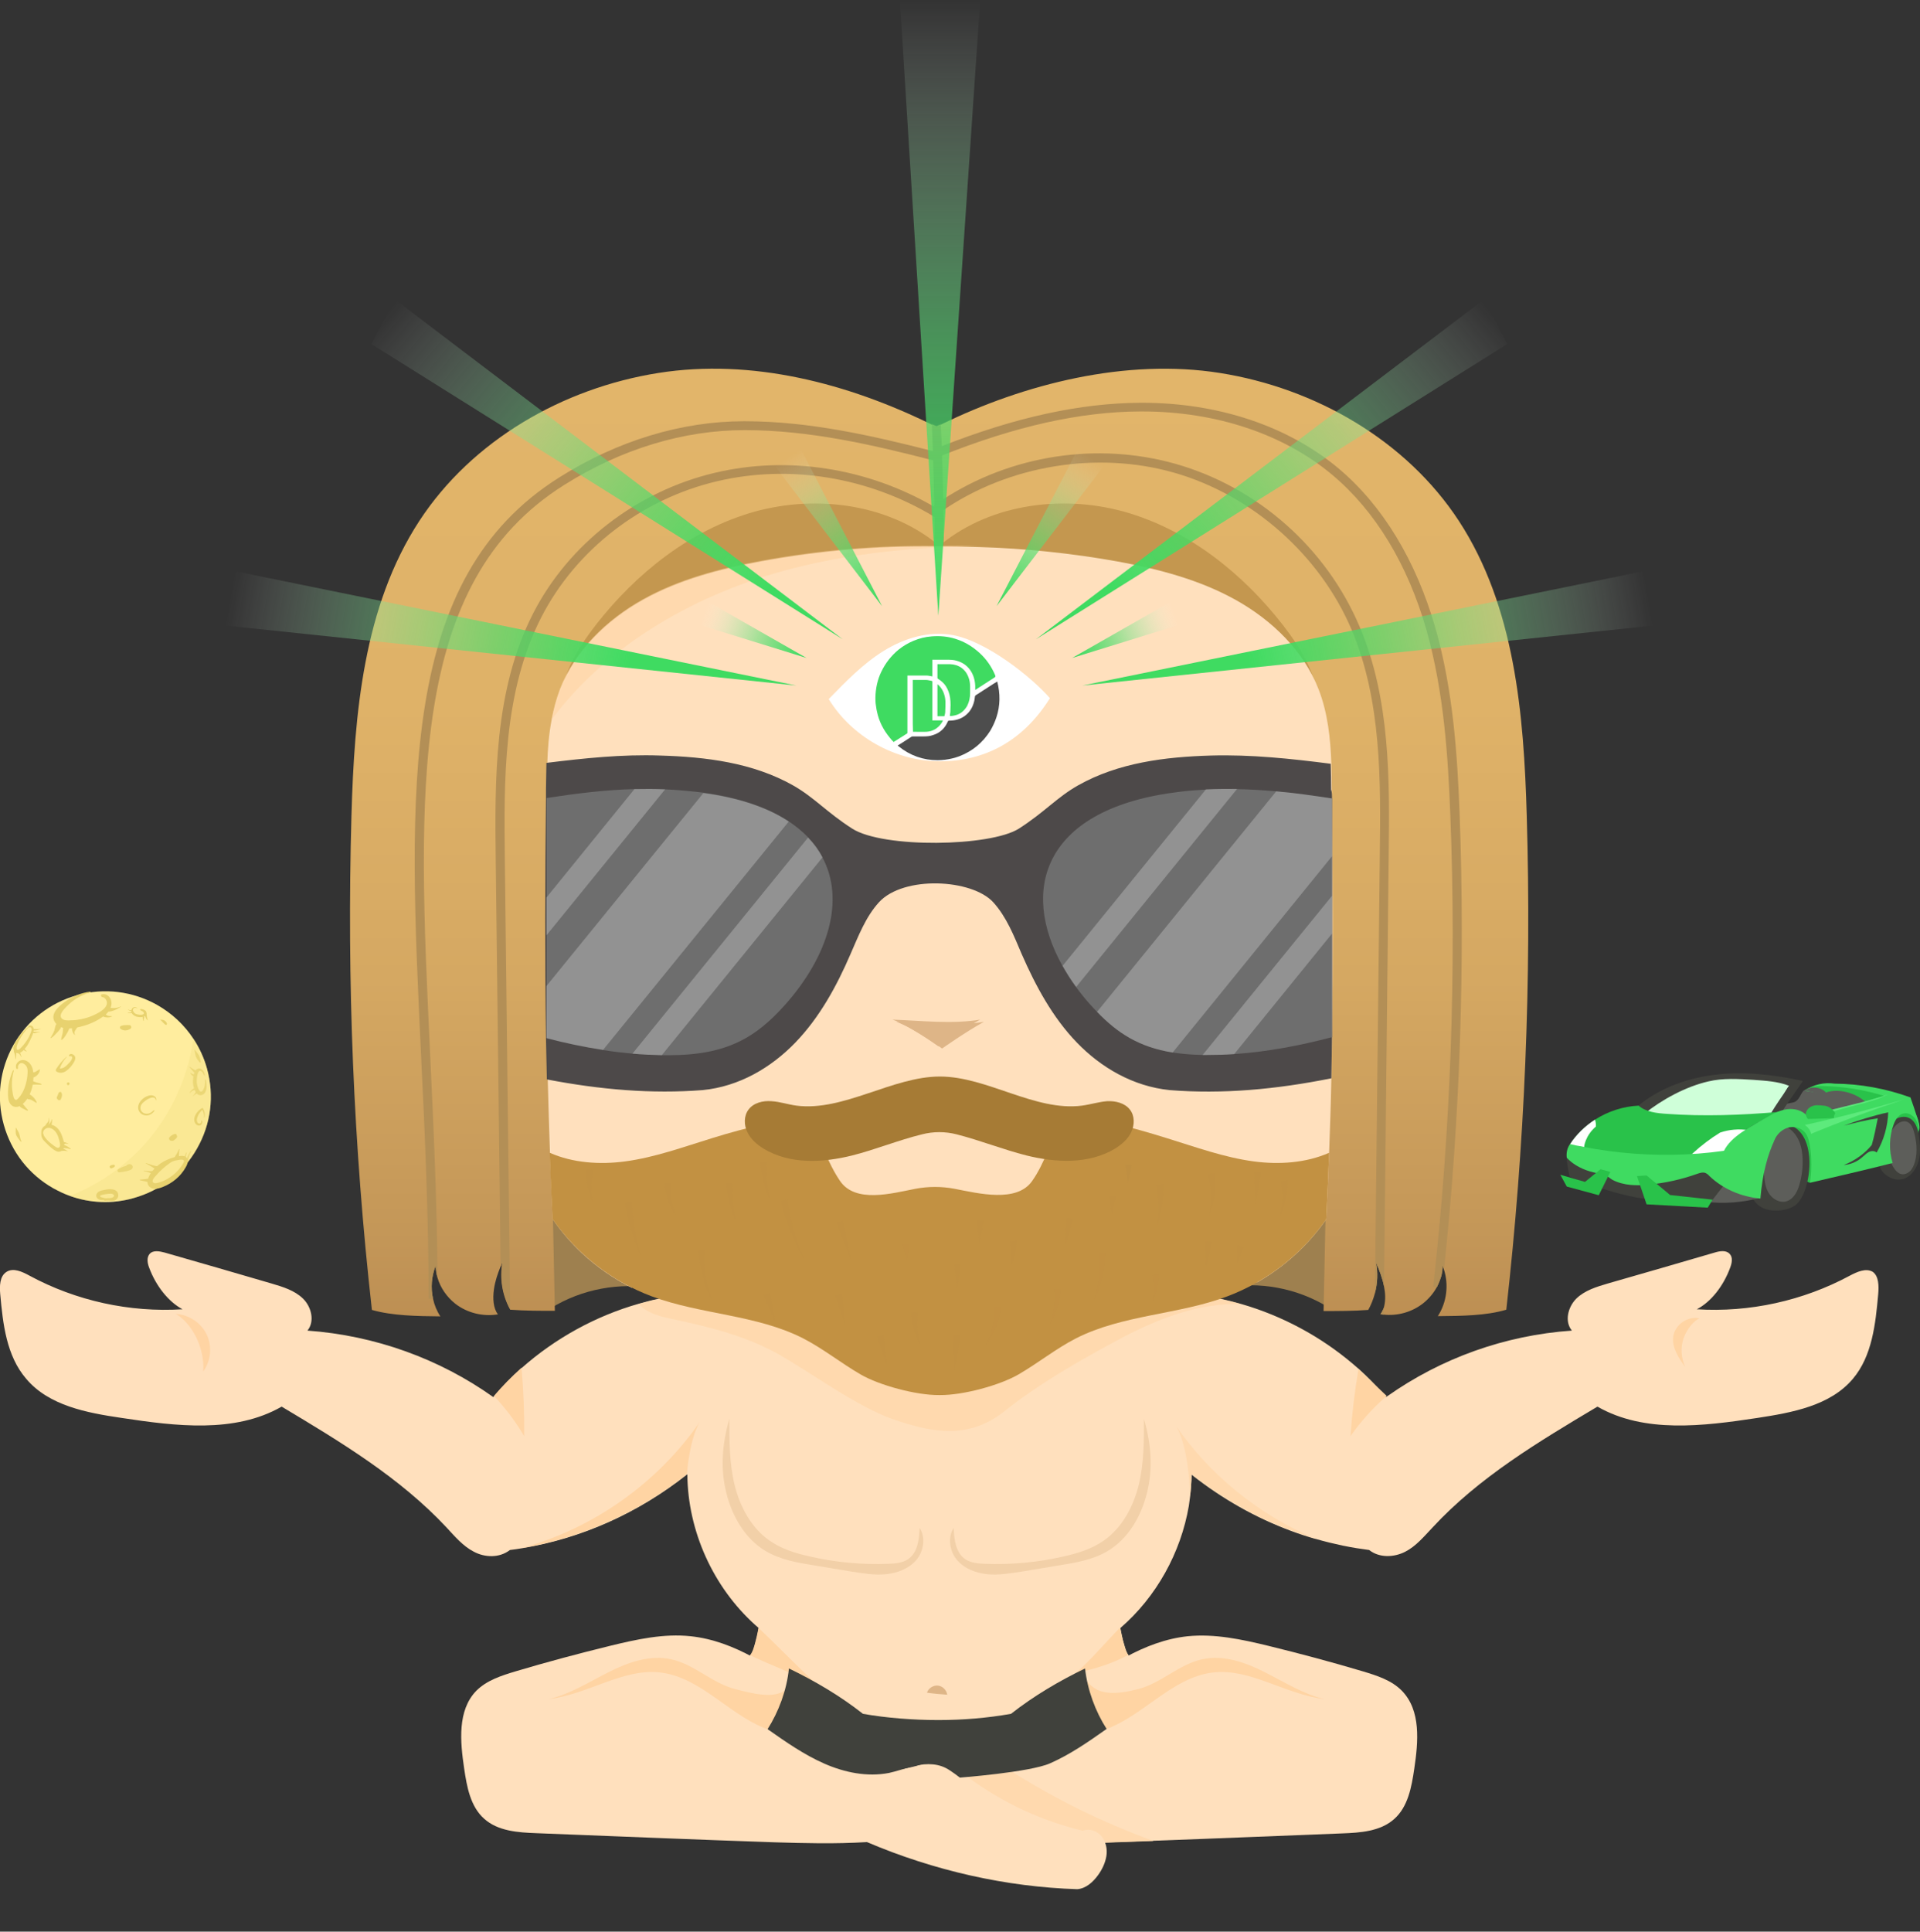 <svg width="687" height="691" viewBox="0 0 687 691" fill="none" xmlns="http://www.w3.org/2000/svg">
<rect x="0" y="0" width="687" height="691" fill="#333333" stroke="none"/>
<g clip-path="url(#clip0_127_242)">
<path d="M192.57 431.537C192.252 443.862 193.843 456.187 197.104 467.956C208.16 461.117 221.762 458.573 234.568 460.958C232.42 449.667 226.375 439.171 217.705 431.696C209.035 424.222 192.888 418.735 192.57 431.537Z" fill="#9E804F"/>
<path d="M479.794 431.219C480.113 443.544 478.522 455.869 475.261 467.638C464.204 460.799 450.603 458.255 437.797 460.64C439.944 449.349 445.989 438.853 454.659 431.378C463.329 423.903 479.476 418.417 479.794 431.219Z" fill="#9E804F"/>
<path d="M538.973 468.512C531.735 470.659 523.144 470.739 514.474 470.818C517.656 465.888 518.452 459.606 516.622 454.04C516.463 453.563 516.304 453.166 516.145 452.688C516.145 453.961 515.986 455.233 515.668 456.505C515.349 457.857 514.793 459.209 514.077 460.481C512.884 462.708 511.134 464.696 509.145 466.286C505.168 469.387 499.998 470.818 495.066 470.262C494.669 470.262 494.271 470.182 493.953 470.103C494.43 469.467 494.828 468.671 495.146 467.797C495.703 465.809 495.782 463.423 495.384 461.197C495.305 460.879 495.305 460.561 495.225 460.243C494.669 457.3 493.555 454.438 492.362 451.655C493.078 455.313 492.919 459.05 491.964 462.628C491.407 464.695 490.612 466.763 489.578 468.592C484.169 468.989 478.919 468.989 473.59 468.989C473.59 468.592 474.306 434.559 474.306 434.559C465.795 438.216 458.716 445.055 454.818 453.404C461.182 432.65 452.432 410.704 444.637 390.506C431.274 355.996 420.297 320.452 404.628 286.976C389.435 254.453 365.811 221.215 337.574 198.712C337.097 198.315 336.54 197.917 336.063 197.519C335.506 197.917 334.949 198.394 334.392 198.871C306.314 221.374 282.691 254.612 267.498 287.055C251.828 320.452 240.852 355.917 227.489 390.427C219.694 410.624 210.944 432.65 217.307 453.325C213.41 444.975 206.331 438.057 197.82 434.479C197.82 434.479 198.536 468.512 198.536 468.91C193.206 468.91 187.957 468.91 182.548 468.512C182.548 468.433 182.468 468.433 182.468 468.353C179.684 463.264 178.73 457.221 179.764 451.575C179.525 452.132 179.287 452.689 179.048 453.245C178.014 455.79 177.139 458.414 176.741 461.197C176.264 464.536 176.503 468.035 178.173 470.182C172.844 471.057 167.196 469.705 162.901 466.365C159.878 463.98 157.572 460.64 156.538 457.062C156.14 455.631 155.901 454.199 155.901 452.768C154.39 456.505 154.072 460.72 154.947 464.616C155.424 466.842 156.299 468.989 157.572 470.898C148.981 470.818 140.311 470.659 133.073 468.592C126.471 409.909 124.085 350.828 125.755 291.826C126.789 255.328 130.05 217.001 150.015 186.387C168.867 157.523 201.399 138.836 235.522 133.429C269.009 128.101 303.451 137.166 333.358 151.877C333.915 152.115 334.472 152.433 335.029 152.672C335.506 152.433 336.063 152.195 336.54 151.956C366.527 137.246 403.037 128.101 436.524 133.429C470.647 138.836 503.18 157.523 522.031 186.387C541.996 217.001 545.257 255.328 546.291 291.826C548.041 350.748 545.575 409.829 538.973 468.512Z" fill="url(#paint0_linear_127_242)"/>
<path d="M337.176 196.168C319.439 180.503 292.872 176.686 269.964 183.047C247.056 189.488 227.568 205.074 213.092 223.68C206.331 232.427 200.286 242.526 200.445 253.499C222.796 248.569 245.067 243.719 267.419 238.789C281.02 235.767 294.781 232.745 307.428 226.941C320.075 221.056 331.688 212.071 337.176 196.168Z" fill="#C4974F"/>
<path d="M335.029 196.168C352.767 180.503 379.333 176.686 402.241 183.047C425.149 189.488 444.637 205.074 459.114 223.68C465.875 232.427 471.92 242.526 471.761 253.499C449.41 248.569 427.138 243.719 404.787 238.789C391.185 235.767 377.424 232.745 364.777 226.941C352.051 221.056 340.438 212.071 335.029 196.168Z" fill="#C4974F"/>
<path d="M416.559 462.469C423.32 462.469 430.001 463.185 436.603 464.616C419.581 470.341 400.81 470.659 384.822 478.85C377.663 482.507 371.3 487.676 364.3 491.731C357.619 495.628 344.415 499.206 336.222 499.126C336.063 499.126 335.983 499.126 335.824 499.126C327.631 499.206 314.428 495.628 307.746 491.731C300.746 487.676 294.463 482.587 287.224 478.85C271.237 470.739 252.465 470.421 235.522 464.696C242.124 463.344 248.806 462.549 255.567 462.549C259.226 462.549 263.203 461.117 265.987 461.753C273.066 463.264 280.225 464.855 287.304 466.365C292.315 467.479 297.406 468.592 301.94 470.977C314.825 478.054 322.859 495.071 337.017 499.047C351.176 495.071 357.46 478.054 370.345 470.977C374.8 468.512 379.89 467.399 384.901 466.365C391.981 464.855 399.139 463.264 406.218 461.753C408.923 461.117 412.9 462.469 416.559 462.469Z" fill="#FFE0BD"/>
<path d="M476.613 371.025C476.533 375.955 476.454 380.805 476.374 385.735C476.215 394.641 475.897 403.468 475.579 412.373C475.261 420.325 474.942 428.197 474.545 436.149C468.102 445.452 459.511 453.245 449.728 458.811C449.807 454.756 447.023 452.291 443.921 450.78C439.228 448.474 433.819 447.917 428.649 447.599C367.164 443.544 305.36 459.845 244.192 452.37C240.693 451.973 237.193 451.416 233.772 452.211C230.352 453.007 227.091 455.313 226.296 458.732C226.137 459.368 226.057 460.084 226.136 460.72C219.614 457.459 213.569 453.245 208.24 448.315C204.342 444.657 200.842 440.602 197.82 436.228C197.74 434.797 197.661 433.366 197.581 432.014C197.263 425.653 197.024 419.291 196.786 412.93C196.786 412.771 196.786 412.612 196.786 412.453C196.468 403.706 196.229 394.959 195.99 386.213C195.911 381.282 195.752 376.352 195.672 371.422C195.274 342.796 195.354 314.17 195.672 285.624C195.672 284.59 195.672 283.477 195.672 282.443C195.752 279.263 195.752 276.082 195.831 272.981C195.99 267.812 196.388 262.723 197.342 257.714C198.058 253.897 199.013 250.239 200.365 246.661C205.774 232.825 217.069 221.852 230.034 214.616C242.999 207.379 257.635 203.563 272.271 200.859C292.951 197.042 314.109 195.213 335.108 195.531C340.119 195.452 345.21 195.532 350.38 195.691C358.573 195.929 366.925 196.486 375.197 197.36C383.629 198.235 391.981 199.428 399.935 200.859C414.57 203.563 429.206 207.379 442.171 214.616C455.137 221.852 466.511 232.825 471.84 246.661C475.101 255.09 476.056 264.154 476.374 273.219C476.454 276.32 476.533 279.422 476.533 282.443C476.533 283.556 476.533 284.67 476.533 285.783C476.931 314.091 477.01 342.558 476.613 371.025Z" fill="#FFE0BD"/>
<path d="M506.043 632.714C505.089 639.235 503.816 646.312 498.884 650.685C493.953 655.138 486.714 655.615 480.113 655.854C457.523 656.728 435.013 657.682 412.741 658.478C406.855 658.716 400.969 658.875 395.083 659.114C384.345 659.432 373.606 659.75 362.073 659.034C361.993 659.034 361.993 659.034 361.914 659.034C354.994 661.976 347.835 664.6 340.676 666.827V630.647C342.426 631.283 344.176 631.84 345.926 632.237C350.937 633.43 356.107 633.748 361.278 633.271C363.425 633.032 365.573 632.714 367.72 632.158C377.265 629.852 386.015 624.445 382.833 605.917C395.639 596.614 409.241 586.992 424.99 585.322C434.615 584.368 444.319 586.436 453.784 588.742C465.159 591.525 476.454 594.546 487.669 597.886C492.68 599.397 497.93 601.067 501.589 604.804C508.509 611.881 507.475 623.093 506.043 632.714Z" fill="#FFE0BD"/>
<path d="M672.046 462.946C671.092 473.601 669.899 485.052 662.978 493.242C654.865 502.864 641.264 505.329 628.776 507.237C609.367 510.179 588.369 512.803 571.585 503.182C550.507 515.745 529.19 528.468 512.565 546.439C509.543 549.619 506.679 553.118 502.782 555.106C498.884 557.094 493.635 557.412 489.896 554.47C486.874 554.072 483.771 553.595 480.749 552.959C480.749 552.959 480.749 552.959 480.669 552.959C477.329 552.243 473.988 551.448 470.727 550.494H470.647C467.784 549.699 464.92 548.745 462.136 547.711C449.41 543.019 437.319 536.181 426.342 527.514C426.342 530.217 426.104 533 425.786 535.704C425.627 536.658 425.547 537.692 425.388 538.646C422.524 555.424 413.775 571.248 400.889 582.38V582.46C400.969 582.857 401.605 586.436 402.48 589.139C402.878 590.491 403.355 591.684 403.832 592.161C403.991 592.32 404.15 592.399 404.309 592.399C404.309 592.558 404.31 592.717 404.23 592.876C404.071 594.467 403.912 595.978 403.753 597.568C395.162 603.691 385.697 608.7 375.834 612.438C364.141 616.89 351.812 619.674 339.324 620.469C339.165 620.469 339.006 620.469 338.847 620.548C338.688 620.548 338.529 620.548 338.37 620.469C327.234 619.753 315.143 617.527 303.451 613.948C290.724 610.052 278.475 604.565 268.612 597.568C268.453 595.819 268.214 594.069 268.055 592.399C268.134 592.399 268.294 592.32 268.373 592.24C268.532 592.161 268.612 592.002 268.771 591.843C269.009 591.525 269.248 590.968 269.487 590.411C270.521 587.628 271.396 583.096 271.475 582.46V582.38C271.077 582.062 270.68 581.665 270.282 581.346C255.169 567.749 246.101 547.711 245.942 527.434C245.942 527.434 245.942 527.434 245.863 527.434C228.284 541.35 208.001 550.335 186.843 553.834C185.411 554.072 183.9 554.311 182.468 554.47C178.65 557.412 173.48 557.173 169.582 555.106C165.685 553.118 162.742 549.619 159.799 546.439C143.095 528.547 121.778 515.745 100.779 503.182C83.996 512.803 62.997 510.179 43.589 507.237C31.101 505.408 17.499 502.864 9.386 493.242C2.307 485.052 1.034 473.601 0.08 462.946C-0.159 460.084 -0.159 456.585 2.307 454.995C4.772 453.404 7.954 454.915 10.579 456.346C27.203 465.332 46.373 469.546 65.304 468.353C60.213 465.65 55.759 459.925 53.372 453.484C52.736 451.893 52.418 449.826 53.531 448.554C54.804 447.122 57.111 447.599 58.94 448.077C71.667 451.734 84.394 455.392 97.12 459.129C101.177 460.322 105.392 461.594 108.415 464.537C111.438 467.479 112.71 472.727 110.006 475.987C134.266 477.736 157.254 486.086 176.503 499.762C176.582 499.683 176.662 499.524 176.821 499.444C179.843 495.866 183.184 492.526 186.684 489.346C198.615 478.77 213.171 470.739 228.602 466.365C230.909 465.729 233.216 465.093 235.602 464.616C242.204 463.264 248.885 462.469 255.646 462.469C259.305 462.469 263.282 461.038 266.066 461.674C273.146 463.185 280.304 464.775 287.383 466.286C292.395 467.399 297.485 468.512 302.019 470.898C314.905 477.975 322.939 494.991 337.097 498.967C351.255 494.991 357.539 477.975 370.425 470.898C374.879 468.433 379.97 467.32 384.981 466.286C392.06 464.775 399.219 463.185 406.298 461.674C409.082 461.038 413.059 462.469 416.718 462.469C423.479 462.469 430.16 463.185 436.762 464.616C439.308 465.173 441.773 465.809 444.319 466.524C458.875 470.739 472.556 478.134 484.01 487.835C484.805 488.471 485.521 489.187 486.317 489.823C489.339 492.526 492.123 495.389 494.748 498.411C495.146 498.888 495.544 499.285 495.941 499.762C496.1 499.683 496.259 499.524 496.419 499.444C515.588 485.926 538.337 477.657 562.438 475.987C559.734 472.727 561.006 467.558 564.029 464.537C567.051 461.594 571.267 460.322 575.324 459.129C588.05 455.472 600.777 451.814 613.504 448.077C615.333 447.52 617.64 447.122 618.912 448.554C620.106 449.826 619.708 451.814 619.072 453.484C616.685 460.004 612.231 465.729 607.14 468.353C625.992 469.546 645.161 465.332 661.865 456.346C664.41 454.995 667.671 453.484 670.137 454.995C672.285 456.585 672.285 460.084 672.046 462.946Z" fill="#FFE0BD"/>
<path d="M412.741 658.557C406.855 658.796 400.969 658.955 395.083 659.193C384.345 659.511 373.606 659.829 362.073 659.114C354.278 655.695 347.04 651.162 340.676 645.596C336.62 642.097 332.881 638.201 329.54 633.987C333.279 634.146 337.017 633.907 340.676 633.271C342.426 633.032 344.176 632.635 345.926 632.237C349.028 631.442 352.13 630.488 355.073 629.216C357.141 630.647 359.209 631.999 361.278 633.271C377.424 643.529 394.765 652.037 412.741 658.557Z" fill="#FFD9AE"/>
<path d="M339.245 620.389C339.245 620.469 339.245 620.469 339.245 620.389C339.085 620.469 338.926 620.469 338.767 620.469C338.926 620.469 339.085 620.469 339.245 620.389Z" fill="#FFE0BD"/>
<path d="M289.292 605.917C276.486 596.614 262.885 586.992 247.135 585.322C237.511 584.289 227.807 586.436 218.341 588.742C206.967 591.525 195.672 594.546 184.457 597.886C179.446 599.397 174.196 601.067 170.457 604.804C163.617 611.801 164.651 623.013 166.083 632.635C167.037 639.155 168.31 646.232 173.241 650.605C178.173 655.058 185.411 655.536 192.013 655.774C220.569 656.887 249.124 658.08 277.043 659.034C287.781 659.352 298.599 659.67 310.212 658.955C334.233 669.212 360.164 675.017 385.458 675.812C388.56 675.574 391.106 673.268 392.935 670.723C394.367 668.735 395.48 666.429 395.878 663.964C396.276 661.499 395.719 658.875 394.208 656.967C392.696 655.058 389.992 653.945 387.447 654.899C372.731 651.401 358.732 644.88 346.562 635.895C342.665 632.953 338.29 629.613 333.279 629.852C324.211 633.589 313.95 634.384 304.485 632.078C294.94 629.852 286.19 624.445 289.292 605.917Z" fill="#FFE0BD"/>
<path d="M394.128 619.117C408.605 614.664 419.025 599.953 434.137 598.284C447.5 596.773 459.67 606.076 473.988 607.826C466.352 606.076 459.591 601.703 452.591 598.204C445.591 594.626 437.637 591.843 430.001 593.592C421.809 595.421 415.366 602.18 407.173 604.247C400.014 606.076 392.935 606.792 389.117 601.544C387.208 603.452 385.219 603.134 384.981 605.838C384.742 608.541 385.219 611.245 385.856 613.948C386.333 615.857 386.89 617.845 388.322 619.276C389.674 620.628 391.344 619.992 394.128 619.117Z" fill="#FFD4A3"/>
<path d="M292.315 602.657C283.963 598.761 276.566 595.978 268.293 592.081C268.453 592.002 268.532 591.843 268.691 591.684C268.93 591.366 269.168 590.809 269.407 590.252C270.441 587.469 271.316 582.937 271.396 582.301C278.634 589.219 284.918 595.739 292.315 602.657Z" fill="#FFD4A3"/>
<path d="M403.753 592.002C397.787 595.182 391.981 596.932 384.981 598.522C390.867 593.194 395.242 587.867 400.81 582.221V582.301C400.889 582.698 401.526 586.277 402.4 588.98C402.798 590.332 403.275 591.525 403.753 592.002Z" fill="#FFD4A3"/>
<path d="M276.168 619.117C261.692 614.664 251.272 599.953 236.159 598.284C222.796 596.773 210.626 606.076 196.308 607.826C203.944 606.076 210.705 601.703 217.705 598.204C224.705 594.626 232.659 591.843 240.295 593.592C248.488 595.421 254.931 602.18 263.123 604.247C270.282 606.076 278.793 608.303 282.611 602.975C284.52 604.883 285.156 603.134 285.315 605.838C285.474 608.541 285.077 611.245 284.44 613.948C283.963 615.857 283.406 617.845 281.975 619.276C280.622 620.628 278.952 619.992 276.168 619.117Z" fill="#FFD4A3"/>
<path d="M395.958 618.481C389.435 623.093 382.913 627.625 375.675 630.806C368.436 633.987 343.46 635.895 343.46 635.895C343.46 635.895 340.199 633.35 338.449 632.476C334.552 630.488 330.018 630.885 325.802 632.078C323.177 632.794 320.632 633.668 318.086 634.225C310.291 635.736 302.178 634.066 294.94 630.885C287.702 627.705 281.1 623.093 274.657 618.56C278.634 612.279 281.497 604.645 282.293 596.852C291.52 601.305 300.587 606.633 308.78 613.074C317.291 614.584 326.916 615.3 335.586 615.3H335.904C344.574 615.3 353.244 614.584 361.755 613.074C369.948 606.633 379.015 601.305 388.242 596.852C389.117 604.645 391.981 612.278 395.958 618.481Z" fill="#40413C"/>
<path opacity="0.561" d="M444.16 466.524C429.286 465.968 414.65 471.614 401.366 478.611C387.367 486.086 372.016 494.753 359.607 504.692C347.04 514.712 334.313 512.883 319.359 507.635C306.473 503.102 290.326 491.095 278.475 484.416C267.021 477.975 254.056 474.715 241.249 472.011C237.59 471.216 233.772 470.421 230.67 468.353C229.875 467.797 229.159 467.161 228.523 466.445C230.829 465.809 233.136 465.173 235.522 464.696C242.124 463.344 248.806 462.549 255.567 462.549C259.226 462.549 263.203 461.117 265.987 461.753C273.066 463.264 280.225 464.855 287.304 466.365C292.315 467.479 297.406 468.592 301.94 470.977C314.825 478.054 322.859 495.071 337.017 499.047C351.176 495.071 357.46 478.054 370.345 470.977C374.8 468.512 379.89 467.399 384.901 466.365C391.981 464.855 399.139 463.264 406.218 461.753C409.002 461.117 412.979 462.549 416.638 462.549C423.399 462.549 430.081 463.264 436.683 464.696C439.149 465.173 441.694 465.729 444.16 466.524Z" fill="#FFD4A3"/>
<path d="M62.917 470.023C67.531 470.262 71.985 473.204 73.974 477.418C75.962 481.633 75.485 486.881 72.701 490.618C73.337 482.11 68.644 473.363 62.917 470.023Z" fill="#FFD4A3"/>
<path d="M608.095 471.613C603.959 470.659 599.345 473.84 598.709 478.054C598.152 482.03 600.618 485.767 603.004 489.028C601.493 485.767 601.254 481.951 602.447 478.611C603.641 475.271 606.186 472.409 608.095 471.613Z" fill="#FFD4A3"/>
<path d="M475.579 412.374C475.261 420.325 474.942 428.197 474.545 436.149C465.875 448.633 453.307 458.414 439.149 463.741C421.57 470.341 401.685 470.262 384.981 478.77C377.822 482.428 371.459 487.596 364.459 491.652C357.778 495.548 344.574 499.126 336.381 499.047C336.222 499.047 336.142 499.047 335.983 499.047C327.791 499.126 314.587 495.548 307.905 491.652C300.906 487.596 294.622 482.507 287.383 478.77C270.68 470.262 250.794 470.262 233.216 463.741C218.978 458.414 206.41 448.633 197.74 436.149C197.343 428.197 196.945 420.325 196.706 412.374C204.978 416.031 214.603 416.667 223.591 415.475C234.329 414.043 244.511 410.306 254.851 407.125C279.748 399.333 311.485 394.403 337.892 392.335C338.37 392.335 338.847 392.256 339.324 392.256C339.801 392.256 340.279 392.335 340.756 392.335C366.766 394.403 392.537 399.333 417.434 407.125C427.774 410.306 437.956 414.043 448.694 415.475C457.682 416.667 467.306 416.031 475.579 412.374Z" fill="#C29142"/>
<path d="M340.676 392.097C340.676 392.097 340.676 392.176 340.676 392.335C340.199 392.335 339.722 392.256 339.245 392.256C339.722 392.176 340.199 392.176 340.676 392.097Z" fill="#C29142"/>
<path d="M339.245 392.256C338.767 392.256 338.29 392.335 337.813 392.335C337.813 392.176 337.813 392.097 337.813 392.097C338.29 392.176 338.767 392.176 339.245 392.256Z" fill="#C29142"/>
<path d="M374.879 411.896C373.288 415.554 371.618 419.212 369.311 422.472C363.823 430.344 350.142 426.925 341.551 425.255C336.938 424.381 332.165 424.381 327.552 425.255C319.041 426.925 306.076 430.503 300.587 422.472C298.36 419.212 296.61 415.554 295.019 411.896L332.165 404.501L334.87 403.945L337.574 404.501L374.879 411.896Z" fill="#FFE0BD"/>
<path d="M404.787 404.978C403.594 407.523 401.287 409.431 398.901 410.942C389.594 416.508 377.822 415.952 367.243 413.328C358.812 411.181 350.698 407.921 342.267 405.774C338.21 404.74 333.995 404.74 329.938 405.774C321.507 407.841 313.394 411.181 304.962 413.328C294.463 415.952 282.611 416.588 273.305 410.942C270.918 409.511 268.612 407.523 267.419 404.978C266.146 402.434 266.146 399.174 267.816 396.947C269.646 394.482 272.986 393.687 276.009 393.926C279.032 394.085 281.975 395.118 284.997 395.516C301.78 397.663 319.359 385.099 336.301 385.099C353.244 385.099 370.345 397.663 387.129 395.516C390.151 395.118 393.094 394.164 396.117 393.926C399.139 393.767 402.48 394.562 404.309 396.947C406.059 399.174 405.98 402.434 404.787 404.978Z" fill="#A67B35"/>
<path d="M337.654 195.293H334.472C334.472 194.577 334.472 193.862 334.472 193.146C334.472 189.091 334.392 185.035 334.313 180.98C334.313 179.867 334.313 178.754 334.233 177.72C334.154 172.869 333.995 167.939 333.836 163.089C333.836 162.135 333.756 161.18 333.756 160.147C333.677 157.364 333.518 154.501 333.438 151.718C333.995 151.956 334.552 152.195 335.108 152.434C335.586 152.195 336.142 151.956 336.62 151.797C336.699 154.103 336.779 156.409 336.938 158.636C336.938 159.59 337.017 160.624 337.017 161.578C337.176 166.19 337.336 170.802 337.415 175.414C337.415 176.527 337.495 177.64 337.495 178.754C337.574 183.525 337.654 188.216 337.654 192.987C337.574 193.782 337.654 194.498 337.654 195.293Z" fill="#B38F56"/>
<path d="M337.256 182.968L335.586 185.671C335.188 185.433 334.711 185.115 334.313 184.876C310.769 170.643 282.531 166.031 256.601 172.154C229.477 178.515 206.013 196.724 193.684 220.818C179.923 247.615 180.321 279.501 180.639 307.65L182.548 468.194C179.764 463.105 178.809 457.062 179.843 451.416C179.605 451.973 179.366 452.529 179.127 453.086L177.378 307.809C177.059 279.342 176.662 246.979 190.741 219.466C203.467 194.577 227.807 175.732 255.805 169.132C281.895 162.93 310.291 167.383 334.154 181.219C334.313 181.298 334.472 181.378 334.631 181.457C335.427 181.934 336.142 182.332 336.938 182.809C337.017 182.888 337.176 182.968 337.256 182.968Z" fill="#B38F56"/>
<path d="M335.108 161.657V161.737L334.313 164.759L333.836 164.679C312.519 159.192 289.77 153.865 266.464 153.865H266.385C244.59 153.865 222.319 160.624 201.956 173.426C145.959 208.572 149.458 283 153.913 377.148C155.106 402.831 156.379 429.311 156.538 457.062C156.14 455.631 155.901 454.199 155.901 452.768C154.39 456.505 154.072 460.72 154.947 464.616H153.356C153.356 434.161 152.004 405.217 150.652 377.307C146.118 282.046 142.618 206.823 200.206 170.722C221.046 157.602 243.954 150.684 266.305 150.684H266.385C289.77 150.684 312.36 155.932 333.677 161.339C334.154 161.419 334.631 161.498 335.108 161.657C335.029 161.657 335.108 161.657 335.108 161.657Z" fill="#B38F56"/>
<path d="M493.953 470.103C494.43 469.466 494.828 468.671 495.146 467.797V470.262C494.669 470.262 494.35 470.182 493.953 470.103Z" fill="#B38F56"/>
<path d="M496.896 305.344L495.225 460.163C494.669 457.221 493.555 454.358 492.362 451.575C493.078 455.233 492.919 458.97 491.964 462.549L493.714 305.344C494.032 279.74 494.35 250.637 483.692 225.43C472.397 198.633 447.978 177.004 419.979 169.052C392.537 161.26 361.039 166.428 337.415 182.57C337.256 182.65 337.097 182.809 336.938 182.888C336.62 183.047 336.381 183.286 336.063 183.524L334.631 181.537L334.154 180.9C335.188 180.185 336.222 179.469 337.256 178.753C361.675 162.771 392.617 158 420.695 165.951C450.046 174.301 474.624 196.088 486.476 224.158C497.532 250 497.214 279.422 496.896 305.344Z" fill="#B38F56"/>
<path d="M516.702 454.04C516.543 453.563 516.383 453.166 516.224 452.688C516.224 453.961 516.065 455.233 515.747 456.505L514.156 460.481L512.804 460.322C519.088 404.342 521.156 347.408 518.929 291.19C518.133 271.072 516.702 247.694 510.418 225.43C503.736 201.972 492.123 182.809 476.772 169.927C459.352 155.296 435.172 147.185 408.684 147.185H408.048C386.651 147.265 363.425 152.433 337.097 162.93C336.699 163.089 336.301 163.248 335.904 163.407L335.188 161.657V161.578L334.711 160.465C335.506 160.147 336.222 159.829 337.017 159.59C363.346 149.253 386.651 144.164 408.127 144.084H408.764C435.967 144.084 460.863 152.433 478.919 167.542C494.748 180.821 506.679 200.541 513.6 224.635C520.042 247.138 521.474 270.754 522.27 291.111C524.258 345.261 522.429 400.048 516.702 454.04Z" fill="#B38F56"/>
<g opacity="0.259">
<g opacity="0.259">
<path opacity="0.259" d="M212.455 418.576C211.421 422.393 211.342 426.607 212.376 430.742C210.626 426.925 209.751 422.631 210.069 418.258L212.455 418.576Z" fill="#735434"/>
</g>
<g opacity="0.259">
<path opacity="0.259" d="M226.057 430.026C226.375 436.547 227.409 442.987 229.239 449.349C226.614 443.306 224.784 436.865 223.671 430.265L226.057 430.026Z" fill="#735434"/>
</g>
<g opacity="0.259">
<path opacity="0.259" d="M240.215 423.267C239.659 427.084 240.136 431.14 241.886 434.877C239.499 431.617 237.988 427.482 237.829 423.188L240.215 423.267Z" fill="#735434"/>
</g>
<g opacity="0.259">
<path opacity="0.259" d="M252.226 447.361C251.749 453.484 252.703 459.925 255.249 465.729C252.067 460.243 250.158 453.881 249.84 447.281L252.226 447.361Z" fill="#735434"/>
</g>
<g opacity="0.259">
<path opacity="0.259" d="M262.328 423.426C261.93 427.879 262.328 432.412 263.441 436.865C261.532 432.73 260.339 428.118 259.942 423.426H262.328Z" fill="#735434"/>
</g>
<g opacity="0.259">
<path opacity="0.259" d="M274.418 415.713C274.02 420.166 274.418 424.699 275.532 429.152C273.623 425.017 272.43 420.405 272.032 415.713H274.418Z" fill="#735434"/>
</g>
<g opacity="0.259">
<path opacity="0.259" d="M281.736 429.072C282.611 436.388 284.6 443.544 287.622 450.383C283.884 443.942 281.1 436.865 279.35 429.47L281.736 429.072Z" fill="#735434"/>
</g>
<g opacity="0.259">
<path opacity="0.259" d="M275.532 462.628L277.441 473.124L273.225 463.264L275.532 462.628Z" fill="#735434"/>
</g>
<g opacity="0.259">
<path opacity="0.259" d="M301.701 436.547L304.564 450.78L299.394 437.262L301.701 436.547Z" fill="#735434"/>
</g>
<g opacity="0.259">
<path opacity="0.259" d="M301.383 462.946L302.576 473.919L298.997 463.423L301.383 462.946Z" fill="#735434"/>
</g>
<g opacity="0.259">
<path opacity="0.259" d="M316.177 477.577L317.371 488.551L313.871 478.054L316.177 477.577Z" fill="#735434"/>
</g>
<g opacity="0.259">
<path opacity="0.259" d="M383.947 435.91L381.163 445.293L381.561 435.592L383.947 435.91Z" fill="#735434"/>
</g>
<g opacity="0.259">
<path opacity="0.259" d="M399.298 427.959L397.946 434.241L396.912 427.879L399.298 427.959Z" fill="#735434"/>
</g>
<g opacity="0.259">
<path opacity="0.259" d="M405.025 416.747L403.673 423.029L402.639 416.667L405.025 416.747Z" fill="#735434"/>
</g>
<g opacity="0.259">
<path opacity="0.259" d="M405.025 416.747L403.673 423.029L402.639 416.667L405.025 416.747Z" fill="#735434"/>
</g>
<g opacity="0.259">
<path opacity="0.259" d="M416.161 423.665C416.241 428.674 415.604 433.684 414.173 438.296C414.809 433.445 414.65 428.595 413.775 423.903L416.161 423.665Z" fill="#735434"/>
</g>
<g opacity="0.259">
<path opacity="0.259" d="M434.376 419.61C435.092 424.937 434.376 430.265 432.467 435.036C433.66 430.026 433.422 424.778 432.069 420.087L434.376 419.61Z" fill="#735434"/>
</g>
<g opacity="0.259">
<path opacity="0.259" d="M433.581 444.339L431.433 453.325L431.194 444.101L433.581 444.339Z" fill="#735434"/>
</g>
<g opacity="0.259">
<path opacity="0.259" d="M460.704 422.313C460.704 426.766 459.75 431.139 458 434.956C459.034 430.821 459.114 426.528 458.318 422.552L460.704 422.313Z" fill="#735434"/>
</g>
<g opacity="0.259">
<path opacity="0.259" d="M451.239 419.451L449.25 430.742L448.853 419.292L451.239 419.451Z" fill="#735434"/>
</g>
<g opacity="0.259">
<path opacity="0.259" d="M445.114 446.168L442.728 451.734L442.808 445.612L445.114 446.168Z" fill="#735434"/>
</g>
<g opacity="0.259">
<path opacity="0.259" d="M328.427 469.546C327.791 473.363 328.109 477.418 329.461 481.235C327.393 477.736 326.2 473.681 326.041 469.387L328.427 469.546Z" fill="#735434"/>
</g>
<g opacity="0.259">
<path opacity="0.259" d="M351.971 436.547L350.619 445.373L349.585 436.467L351.971 436.547Z" fill="#735434"/>
</g>
<g opacity="0.259">
<path opacity="0.259" d="M343.699 452.052L342.347 460.958L341.313 452.052H343.699Z" fill="#735434"/>
</g>
<g opacity="0.259">
<path opacity="0.259" d="M363.743 444.021C363.664 447.361 362.868 450.542 361.596 453.404C362.073 450.303 361.993 447.122 361.357 444.18L363.743 444.021Z" fill="#735434"/>
</g>
<g opacity="0.259">
<g opacity="0.259">
<path opacity="0.259" d="M379.493 461.038C379.174 465.729 377.743 470.182 375.436 474.078C377.027 469.864 377.584 465.332 377.106 461.038H379.493Z" fill="#735434"/>
</g>
<g opacity="0.259">
<path opacity="0.259" d="M395.56 448.236C395.56 454.358 394.049 460.402 391.265 465.65C393.333 460.084 393.969 454.04 393.174 448.395L395.56 448.236Z" fill="#735434"/>
</g>
<g opacity="0.259">
<path opacity="0.259" d="M414.729 456.028C414.491 459.447 413.695 462.708 412.343 465.65C412.9 462.469 412.9 459.209 412.343 456.108L414.729 456.028Z" fill="#735434"/>
</g>
<g opacity="0.259">
<path opacity="0.259" d="M325.325 445.134L324.45 451.257L322.939 445.214L325.325 445.134Z" fill="#735434"/>
</g>
<g opacity="0.259">
<path opacity="0.259" d="M358.175 467.479C357.698 472.568 355.71 477.418 352.607 481.235C355.073 476.941 356.028 472.091 355.789 467.399L358.175 467.479Z" fill="#735434"/>
</g>
</g>
<g opacity="0.259">
<path opacity="0.259" d="M343.619 477.657L341.313 490.3L341.233 477.418L343.619 477.657Z" fill="#735434"/>
</g>
</g>
<path d="M476.613 285.624V371.025C476.533 375.955 476.454 380.805 476.374 385.735C456.568 389.711 437.399 391.461 418.468 389.95C405.423 388.598 393.969 381.919 385.299 372.933C376.629 363.948 370.584 352.736 365.573 341.286C362.789 334.765 360.164 328.006 355.391 322.758C347.755 314.409 323.336 313.137 314.507 322.758C309.735 328.006 307.189 334.765 304.326 341.286C299.394 352.736 293.27 363.948 284.599 372.933C275.929 381.919 264.475 388.678 251.431 389.95C233.216 391.381 214.683 389.791 195.672 386.133C195.593 381.203 195.433 376.273 195.354 371.343C194.956 342.717 195.036 314.091 195.354 285.544C195.354 284.511 195.354 283.397 195.354 282.364C195.433 279.183 195.433 276.002 195.513 272.901C209.035 271.231 222.557 269.8 236.159 270.277C252.624 270.754 269.328 272.822 283.725 280.932C291.44 285.306 295.656 290.474 304.962 296.438C316.098 303.515 354.357 302.879 364.539 296.438C373.845 290.474 378.061 285.306 385.776 280.932C400.173 272.822 416.877 270.754 433.342 270.277C447.66 269.88 461.897 271.39 476.135 273.219C476.215 276.32 476.294 279.422 476.294 282.443C476.613 283.397 476.613 284.511 476.613 285.624Z" fill="#4D4949"/>
<path d="M280.861 359.495C270.521 371.025 260.26 377.466 239.34 377.466C238.465 377.466 237.59 377.466 236.795 377.466C233.295 377.386 229.795 377.227 226.296 376.909C222.796 376.591 219.296 376.193 215.876 375.637C209.035 374.603 202.274 373.172 195.593 371.422V285.465C206.569 283.795 216.751 282.523 227.091 282.284C230.67 282.205 234.329 282.205 237.988 282.364C241.568 282.523 245.306 282.841 249.044 283.238C249.919 283.318 250.794 283.477 251.669 283.557C264.794 285.385 274.895 288.964 282.213 293.814C284.838 295.564 287.145 297.472 289.054 299.46C291.201 301.686 292.951 304.072 294.224 306.616C302.496 321.963 296.372 342.081 280.861 359.495Z" fill="#6E6E6E"/>
<path d="M476.613 285.624V371.025C465.079 374.046 453.387 376.273 441.614 377.068C438.353 377.307 435.092 377.386 431.751 377.386C431.274 377.386 430.797 377.386 430.32 377.386C426.342 377.307 422.843 376.989 419.581 376.512C407.65 374.603 399.855 369.594 392.537 361.96C391.742 361.165 391.026 360.37 390.231 359.495C388.322 357.428 386.651 355.281 385.06 353.134C383.231 350.669 381.64 348.124 380.208 345.58C364.777 318.146 373.288 289.043 422.127 283.238C425.308 282.841 428.49 282.602 431.513 282.443C435.331 282.205 438.99 282.205 442.648 282.284C447.341 282.364 452.034 282.682 456.648 283.079C463.17 283.636 469.693 284.59 476.613 285.624Z" fill="#6E6E6E"/>
<path d="M350.699 364.743C340.915 366.413 329.779 365.141 319.359 364.743C325.245 366.731 335.745 374.285 335.745 374.285C335.745 374.285 344.176 368.321 350.699 364.743Z" fill="#DEB587"/>
<path d="M352.051 365.538C342.267 367.208 331.131 365.936 320.711 365.538C326.597 367.526 337.097 375.08 337.097 375.08C337.097 375.08 345.528 369.116 352.051 365.538Z" fill="#DEB587"/>
<path d="M250.397 508.668C247.772 513.042 246.34 520.596 245.783 527.355C228.205 541.27 207.922 550.255 186.763 553.754C212.296 546.757 235.284 530.535 250.397 508.668Z" fill="#FFD4A3"/>
<path d="M187.559 513.757C184.536 508.589 180.877 503.738 176.741 499.365C179.764 495.787 183.105 492.447 186.604 489.266C187.32 497.456 187.638 505.567 187.559 513.757Z" fill="#FFD4A3"/>
<path d="M260.976 507.555C260.976 515.507 260.976 523.617 262.885 531.33C264.794 539.044 268.85 546.598 275.373 551.13C279.588 554.072 284.679 555.663 289.69 556.776C298.997 558.923 308.621 559.797 318.086 559.4C320.393 559.32 322.859 559.082 324.847 557.81C328.347 555.504 328.904 550.653 329.063 546.598C331.29 550.017 330.495 554.947 327.87 558.048C325.245 561.149 321.03 562.74 316.973 563.137C312.916 563.535 308.78 562.819 304.644 562.183C300.19 561.467 295.735 560.672 291.201 559.956C285.315 559.002 279.191 557.969 274.02 554.867C266.544 550.494 261.93 542.304 259.862 533.955C257.794 525.605 258.271 516.779 260.976 507.555Z" fill="#F2D0A8"/>
<path d="M331.688 605.52C332.165 603.929 333.915 602.816 335.586 602.975C337.256 603.134 338.688 604.565 338.926 606.235C336.699 606.076 334.472 605.917 331.688 605.52Z" fill="#DEB587"/>
<path d="M470.647 550.415L462.136 547.552C449.41 542.86 437.319 536.022 426.343 527.355C426.343 530.058 426.104 532.841 425.786 535.545C425.706 527.752 424.354 516.063 420.854 510.179C433.104 527.911 450.682 541.986 470.647 550.415Z" fill="#FFD9AE"/>
<path d="M496.18 499.365C496.259 499.365 496.259 499.365 496.18 499.365C491.248 503.659 486.874 508.509 483.215 513.757C483.771 505.726 484.726 497.695 486.078 489.743" fill="#FFD4A3"/>
<path d="M409.321 507.555C409.321 515.507 409.321 523.617 407.412 531.33C405.503 539.044 401.446 546.598 394.924 551.13C390.708 554.072 385.617 555.663 380.606 556.776C371.3 558.923 361.675 559.797 352.21 559.4C349.903 559.32 347.437 559.082 345.449 557.81C341.949 555.504 341.392 550.653 341.233 546.598C339.006 550.017 339.801 554.947 342.426 558.048C345.051 561.149 349.267 562.74 353.323 563.137C357.38 563.535 361.516 562.819 365.652 562.183C370.107 561.467 374.561 560.672 379.095 559.956C384.981 559.002 391.106 557.969 396.276 554.867C403.753 550.494 408.366 542.304 410.434 533.955C412.502 525.605 412.025 516.779 409.321 507.555Z" fill="#F2D0A8"/>
<path d="M375.674 249.762C369.232 242.367 353.244 229.485 340.915 227.179C332.404 225.589 323.495 228.292 316.098 232.904C308.701 237.516 302.655 243.798 296.531 250.08C304.803 263.598 320.393 272.345 336.301 272.345C352.21 272.345 365.97 265.268 375.674 249.762Z" fill="white"/>
<path opacity="0.251" d="M282.213 293.894L215.796 375.557C208.956 374.524 202.195 373.092 195.513 371.343V352.736L251.669 283.716C264.794 285.465 274.895 289.043 282.213 293.894Z" fill="white"/>
<path opacity="0.251" d="M294.304 306.696L236.795 377.466C233.295 377.386 229.795 377.227 226.296 376.909L289.133 299.619C291.201 301.766 292.951 304.151 294.304 306.696Z" fill="white"/>
<path opacity="0.251" d="M237.988 282.364L195.513 334.606V321.088L227.011 282.284C230.67 282.205 234.25 282.205 237.988 282.364Z" fill="white"/>
<path opacity="0.251" d="M476.613 285.624V306.298L419.581 376.512C407.65 374.603 399.855 369.594 392.537 361.96L456.648 283.079C463.17 283.636 469.693 284.59 476.613 285.624Z" fill="white"/>
<path opacity="0.251" d="M476.613 320.452V333.97L441.614 377.068C438.353 377.307 435.092 377.386 431.751 377.386C431.274 377.386 430.797 377.386 430.32 377.386L476.613 320.452Z" fill="white"/>
<path opacity="0.251" d="M442.648 282.205L385.06 353.054C383.231 350.589 381.64 348.045 380.208 345.5L431.513 282.364C435.251 282.205 438.99 282.205 442.648 282.205Z" fill="white"/>
<path opacity="0.561" d="M350.38 195.372C327.711 195.691 305.28 197.758 283.406 203.404C249.999 211.991 217.785 230.042 197.342 257.475C198.058 253.658 199.013 250 200.365 246.422C205.774 232.586 217.069 221.613 230.034 214.377C242.999 207.141 257.635 203.324 272.271 200.621C292.951 196.804 314.109 194.975 335.108 195.293C340.04 195.213 345.131 195.213 350.38 195.372Z" fill="#FFD4A3"/>
<path d="M335.745 220.261L321.984 0L350.699 0.557L335.745 220.261Z" fill="url(#paint1_linear_127_242)"/>
<path d="M315.621 216.842L275.929 164.997L286.031 159.67L315.621 216.842Z" fill="url(#paint2_linear_127_242)"/>
<path d="M301.542 228.69L132.914 123.092L141.266 107.109L301.542 228.69Z" fill="url(#paint3_linear_127_242)"/>
<path d="M288.577 235.369L247.215 222.567L250.556 213.661L288.577 235.369Z" fill="url(#paint4_linear_127_242)"/>
<path d="M284.918 245.229L78.985 223.601L81.848 203.881L284.918 245.229Z" fill="url(#paint5_linear_127_242)"/>
<path d="M356.585 216.842L396.276 164.997L386.174 159.67L356.585 216.842Z" fill="url(#paint6_linear_127_242)"/>
<path d="M370.663 228.69L539.291 123.092L531.019 107.109L370.663 228.69Z" fill="url(#paint7_linear_127_242)"/>
<path d="M383.629 235.369L424.99 222.567L421.729 213.661L383.629 235.369Z" fill="url(#paint8_linear_127_242)"/>
<path d="M387.288 245.229L593.3 223.601L590.357 203.881L387.288 245.229Z" fill="url(#paint9_linear_127_242)"/>
<path d="M335.506 271.868C347.718 271.868 357.619 261.971 357.619 249.762C357.619 237.553 347.718 227.656 335.506 227.656C323.294 227.656 313.394 237.553 313.394 249.762C313.394 261.971 323.294 271.868 335.506 271.868Z" fill="white"/>
<path d="M356.028 241.413C356.266 242.049 356.266 242.049 355.71 242.446C353.562 243.878 351.335 245.229 349.187 246.661C349.108 246.74 349.028 246.74 348.949 246.82C348.949 246.343 348.949 245.866 348.949 245.388C348.869 243.321 348.312 241.333 347.119 239.663C345.767 237.755 343.858 236.642 341.472 236.165C340.915 236.085 340.279 236.005 339.642 236.005C337.733 236.005 335.824 236.005 333.915 236.005C333.836 236.005 333.756 236.005 333.597 236.005C333.597 237.993 333.597 239.981 333.597 241.969C333.12 241.89 332.722 241.81 332.324 241.731C331.927 241.651 331.529 241.651 331.131 241.651C329.063 241.651 326.995 241.651 324.927 241.651C324.848 241.651 324.848 241.651 324.688 241.651C324.688 241.731 324.688 241.89 324.688 241.969C324.688 248.649 324.688 255.408 324.688 262.087C324.688 262.246 324.688 262.325 324.529 262.405C322.939 263.439 321.427 264.393 319.757 265.427C319.28 264.95 318.802 264.472 318.405 263.916C316.098 261.133 314.507 258.032 313.791 254.533C313.553 253.579 313.473 252.545 313.314 251.591C313.234 250.875 313.234 250.239 313.234 249.523C313.314 246.263 313.95 243.162 315.382 240.22C316.893 237.119 318.961 234.495 321.586 232.348C323.177 231.075 324.927 230.042 326.836 229.247C328.904 228.372 331.131 227.815 333.358 227.656C336.222 227.418 339.085 227.656 341.869 228.531C345.131 229.565 347.915 231.234 350.46 233.54C353.005 235.846 354.755 238.47 356.028 241.413Z" fill="#3FDB61"/>
<path d="M356.505 256.68C355.948 258.35 355.232 259.86 354.357 261.371C351.653 265.665 347.994 268.687 343.301 270.516C341.631 271.152 339.881 271.549 338.051 271.788C337.176 271.867 336.381 271.947 335.506 271.947C330.336 271.947 325.643 270.277 321.586 267.017C321.507 266.937 321.348 266.858 321.189 266.699C321.825 266.301 322.461 265.904 323.098 265.506C324.052 264.87 325.086 264.234 326.041 263.598C326.2 263.518 326.359 263.439 326.518 263.439C327.87 263.439 329.143 263.439 330.495 263.439C331.609 263.439 332.722 263.359 333.836 262.962C336.381 262.166 338.131 260.497 339.165 258.032C339.245 257.873 339.324 257.793 339.563 257.793C341.631 257.793 343.619 257.316 345.29 256.044C347.119 254.692 348.153 252.783 348.63 250.637C348.71 250.159 348.79 249.603 348.869 249.046C348.869 248.967 349.028 248.808 349.108 248.728C351.176 247.376 353.323 246.025 355.391 244.673C355.869 244.355 356.266 244.116 356.823 243.798C357.937 248.092 357.937 252.386 356.505 256.68Z" fill="#4D4D4D"/>
<path d="M340.04 254.771C340.119 253.022 340.199 251.273 339.96 249.603C339.722 248.092 339.245 246.74 338.449 245.468C337.733 244.355 336.779 243.56 335.665 242.844C335.506 242.764 335.427 242.685 335.427 242.446C335.427 240.856 335.427 239.186 335.427 237.596C335.506 237.596 335.586 237.596 335.665 237.596C337.097 237.596 338.529 237.596 339.96 237.596C343.063 237.675 345.528 239.425 346.562 242.367C346.96 243.401 347.119 244.514 347.119 245.627C347.119 246.422 347.119 247.138 347.119 247.933C347.119 249.523 346.801 251.034 346.085 252.465C344.972 254.453 343.301 255.726 340.994 256.044C340.676 256.123 340.358 256.123 340.119 256.123C340.04 256.123 339.96 256.123 339.881 256.123C339.881 255.726 339.96 255.249 340.04 254.771Z" fill="#3FDB61"/>
<path d="M326.597 256.123C326.597 251.829 326.597 247.535 326.597 243.241C326.677 243.241 326.677 243.241 326.756 243.241C328.347 243.241 329.938 243.241 331.449 243.241C332.086 243.241 332.722 243.48 333.358 243.56C333.518 243.56 333.597 243.719 333.597 243.878C333.597 246.025 333.597 248.171 333.597 250.318C333.597 252.704 333.597 255.01 333.597 257.395C333.597 257.475 333.597 257.554 333.597 257.713C334.87 257.713 336.063 257.713 337.415 257.713C337.176 258.111 337.017 258.509 336.779 258.827C335.506 260.576 333.756 261.61 331.609 261.769C329.938 261.848 328.347 261.769 326.677 261.769C326.597 259.94 326.597 258.032 326.597 256.123Z" fill="#40DB62"/>
<path d="M338.21 250C338.21 250.319 338.29 250.637 338.29 250.955C338.29 252.227 338.29 253.42 338.21 254.692C338.21 255.169 338.051 255.567 337.972 256.044C337.972 256.123 337.892 256.203 337.813 256.203C337.017 256.203 336.222 256.203 335.427 256.203C335.427 252.386 335.427 248.569 335.427 244.752C337.097 246.104 337.892 247.933 338.21 250Z" fill="#40DB62"/>
<path d="M74.053 382.237C73.019 378.42 71.349 374.842 69.201 371.581C65.94 366.651 61.565 362.517 56.236 359.495C47.486 354.565 37.305 353.293 27.601 355.996C17.897 358.7 9.863 364.982 4.852 373.728C-0.08 382.475 -1.352 392.653 1.352 402.354C4.057 412.055 10.34 420.166 19.09 425.096C20.999 426.13 22.908 427.084 24.976 427.8C32.214 430.424 40.169 430.742 47.725 428.595C57.429 425.891 65.542 419.61 70.474 410.863C75.485 402.116 76.758 391.938 74.053 382.237Z" fill="#FFED9E"/>
<path d="M11.454 370.627C11.772 369.753 12.329 368.56 11.931 367.606C11.693 366.969 10.977 366.651 10.34 366.97C10.181 367.049 10.181 367.208 10.181 367.288C8.113 368.957 6.443 371.025 5.25 373.331C4.772 374.206 4.454 375.239 5.17 376.114C5.727 376.909 6.761 376.909 7.477 376.432C8.431 375.875 9.147 374.842 9.784 373.967C10.42 372.933 10.977 371.82 11.454 370.627ZM9.784 371.9C9.306 372.615 8.829 373.331 8.272 373.967C7.795 374.444 7.318 375.16 6.681 375.478C5.807 375.875 5.886 374.683 6.045 374.126C6.284 373.331 6.681 372.536 7.079 371.741C7.954 370.15 8.988 368.719 10.261 367.447C10.34 367.526 10.499 367.526 10.579 367.526C11.136 367.288 11.374 368.083 11.295 368.48C11.215 368.878 11.056 369.355 10.897 369.673C10.579 370.468 10.261 371.184 9.784 371.9Z" fill="#E8D26F"/>
<path d="M73.655 386.292C73.655 386.133 73.337 386.133 73.337 386.372C73.496 387.644 73.258 389.075 72.542 390.109C71.428 391.62 70.553 388.439 70.474 387.723C70.315 386.531 70.394 385.338 70.712 384.225C70.871 383.589 71.19 382.793 71.985 383.191C72.621 383.509 72.781 384.304 73.178 384.861C73.178 384.94 73.258 384.861 73.258 384.861C73.417 383.429 71.826 381.362 70.315 382.555C69.599 383.111 69.36 384.225 69.201 385.099C69.042 386.054 68.963 387.087 69.122 388.041C69.36 389.552 70.315 392.494 72.462 391.62C74.292 390.825 73.974 387.723 73.655 386.292Z" fill="#E8D26F"/>
<path d="M70.076 383.111C69.837 382.793 69.44 382.634 69.042 382.396C68.724 382.157 68.326 381.919 67.928 381.68C67.849 381.68 67.849 381.68 67.849 381.76C68.088 382.078 68.406 382.396 68.644 382.714C68.963 383.032 69.201 383.429 69.519 383.668C69.996 383.986 70.394 383.429 70.076 383.111Z" fill="#E8D26F"/>
<path d="M69.837 384.463C69.201 384.304 68.644 384.225 68.167 383.748C68.167 383.668 68.008 383.748 68.088 383.827C68.406 384.543 69.042 385.099 69.758 385.099C70.156 385.02 70.156 384.543 69.837 384.463Z" fill="#E8D26F"/>
<path d="M70.156 390.506C69.996 390.745 69.837 390.983 69.678 391.222C69.519 391.54 69.281 391.779 69.042 392.017C69.042 392.017 69.042 392.097 69.122 392.097C69.36 391.858 69.599 391.62 69.917 391.461C70.156 391.302 70.474 391.143 70.633 390.984C71.11 390.586 70.474 390.029 70.156 390.506Z" fill="#E8D26F"/>
<path d="M69.281 389.393C68.724 389.791 68.247 390.268 67.849 390.824C67.769 390.904 67.928 390.984 68.008 390.904C68.406 390.427 68.963 390.109 69.519 389.95C70.076 389.87 69.678 389.075 69.281 389.393Z" fill="#E8D26F"/>
<path d="M24.34 411.896C23.703 411.419 22.59 410.704 21.715 410.783C21.238 410.783 21.078 411.578 21.635 411.658C22.113 411.737 22.51 411.658 22.988 411.658C23.465 411.658 23.862 411.737 24.34 411.896C24.34 411.976 24.34 411.896 24.34 411.896Z" fill="#E8D26F"/>
<path d="M25.294 410.942C24.658 410.386 23.624 409.75 22.828 409.591C22.033 409.431 21.874 410.624 22.669 410.704C23.147 410.783 23.544 410.704 24.021 410.783C24.419 410.863 24.817 411.022 25.215 411.101C25.294 411.101 25.374 411.022 25.294 410.942Z" fill="#E8D26F"/>
<path d="M24.419 409.113C23.863 408.875 23.067 408.398 22.431 408.557C22.033 408.716 22.113 409.272 22.51 409.272C22.828 409.272 23.067 409.193 23.385 409.113C23.703 409.034 24.021 409.113 24.34 409.193C24.419 409.193 24.499 409.113 24.419 409.113Z" fill="#E8D26F"/>
<path d="M17.579 399.889C17.579 399.81 17.499 399.889 17.499 399.889C17.499 400.446 17.42 400.923 17.181 401.321C16.942 401.718 16.545 401.957 16.386 402.354C16.227 402.672 16.624 403.229 16.942 402.911C17.738 402.354 17.738 400.764 17.579 399.889Z" fill="#E8D26F"/>
<path d="M18.533 401.798C18.613 401.321 18.613 400.923 18.692 400.446C18.692 400.366 18.613 400.366 18.533 400.446C18.374 400.923 18.215 401.321 17.976 401.639C17.738 401.957 17.42 402.275 17.261 402.593C16.942 403.229 17.817 403.627 18.215 403.15C18.454 402.752 18.454 402.275 18.533 401.798Z" fill="#E8D26F"/>
<path d="M19.01 409.749C17.42 408.398 13.761 405.535 16.067 403.229C16.147 403.15 16.067 403.07 15.988 403.15C14.954 404.024 14.476 405.535 14.954 406.807C15.59 408.477 17.181 409.352 18.692 410.068C18.931 410.227 19.249 409.988 19.01 409.749Z" fill="#E8D26F"/>
<path d="M14.795 367.924C14.318 368.083 13.761 368.162 13.204 368.162C12.727 368.162 12.249 368.083 11.772 368.083C11.534 368.083 11.454 368.56 11.693 368.56C12.727 368.798 13.84 368.401 14.795 367.924C14.874 368.003 14.795 367.924 14.795 367.924Z" fill="#E8D26F"/>
<path d="M14.158 369.037C13.761 369.117 13.443 369.117 13.045 369.117C12.647 369.117 12.329 369.037 11.931 369.117C11.693 369.196 11.693 369.514 11.931 369.594C12.329 369.673 12.647 369.514 13.045 369.435C13.443 369.355 13.84 369.196 14.238 369.117C14.238 369.117 14.238 369.037 14.158 369.037Z" fill="#E8D26F"/>
<path d="M5.647 378.818C5.727 378.34 5.807 377.784 5.807 377.307C5.807 376.83 5.807 376.273 5.568 375.796C5.409 375.398 4.932 375.716 4.932 376.034C5.011 376.512 5.25 376.909 5.329 377.307C5.409 377.784 5.488 378.261 5.488 378.738C5.568 378.818 5.647 378.818 5.647 378.818Z" fill="#E8D26F"/>
<path d="M7.636 378.022C7.556 377.704 7.477 377.307 7.318 376.989C7.238 376.671 7.079 376.352 6.841 376.114C6.602 375.796 6.125 376.273 6.363 376.591C6.522 376.83 6.761 376.989 7 377.148C7.238 377.386 7.397 377.704 7.477 378.022C7.556 378.102 7.636 378.102 7.636 378.022Z" fill="#E8D26F"/>
<path d="M9.465 375.955C9.227 375.716 8.988 375.478 8.75 375.239C8.511 374.921 8.113 375.478 8.431 375.637C8.75 375.796 8.988 375.955 9.306 376.114C9.465 376.193 9.545 376.034 9.465 375.955Z" fill="#E8D26F"/>
<path d="M52.895 365.061C52.736 364.664 52.657 364.266 52.577 363.868C52.497 363.471 52.497 362.994 52.418 362.596C52.338 362.199 51.702 362.278 51.702 362.676C51.702 363.073 51.861 363.55 52.1 363.948C52.259 364.425 52.497 364.743 52.895 365.061C52.895 365.141 52.895 365.061 52.895 365.061Z" fill="#E8D26F"/>
<path d="M51.463 365.141C51.463 364.902 51.384 364.664 51.463 364.425C51.543 364.186 51.622 364.027 51.622 363.789C51.622 363.55 51.225 363.471 51.145 363.63C50.907 364.107 51.145 364.743 51.304 365.141C51.304 365.22 51.463 365.22 51.463 365.141Z" fill="#E8D26F"/>
<path d="M47.407 361.483C46.85 361.403 46.373 361.403 45.895 361.165C45.816 361.165 45.736 361.244 45.816 361.244C46.293 361.562 46.85 361.801 47.327 361.801C47.566 361.88 47.566 361.483 47.407 361.483Z" fill="#E8D26F"/>
<path d="M47.327 362.119C47.089 362.119 46.85 362.198 46.611 362.198C46.373 362.198 46.134 362.278 45.816 362.278C45.736 362.278 45.736 362.437 45.816 362.437C46.054 362.437 46.293 362.437 46.532 362.437C46.77 362.437 47.009 362.517 47.248 362.437C47.566 362.437 47.566 362.119 47.327 362.119Z" fill="#E8D26F"/>
<path d="M67.213 415.554C67.451 414.202 67.769 413.01 68.406 411.817C68.485 411.737 68.326 411.578 68.247 411.737C67.531 412.851 66.815 414.123 66.576 415.475C66.497 415.793 67.133 415.952 67.213 415.554Z" fill="#E8D26F"/>
<path d="M66.497 413.964C66.576 413.725 66.497 413.407 66.576 413.169C66.656 412.93 66.735 412.612 66.815 412.373C66.815 412.294 66.735 412.214 66.656 412.294C66.497 412.533 66.417 412.851 66.258 413.169C66.178 413.407 66.019 413.646 66.019 413.964C65.86 414.202 66.417 414.282 66.497 413.964Z" fill="#E8D26F"/>
<path d="M7.636 408.239C7.238 407.443 7.159 406.569 6.92 405.694C6.681 404.899 6.125 404.263 5.807 403.468C5.807 403.388 5.647 403.388 5.647 403.468C5.647 404.342 5.488 405.297 5.807 406.092C6.204 406.966 6.841 407.602 7.397 408.398C7.556 408.477 7.716 408.398 7.636 408.239Z" fill="#E8D26F"/>
<path d="M59.736 366.174C59.577 365.697 59.258 365.3 58.861 365.061C58.383 364.743 57.906 364.823 57.349 364.743C57.27 364.743 57.27 364.823 57.349 364.823C57.747 365.061 57.986 365.459 58.304 365.777C58.622 366.095 58.861 366.333 59.179 366.572C59.417 366.81 59.815 366.492 59.736 366.174Z" fill="#E8D26F"/>
<path d="M22.033 390.984C21.953 390.825 21.874 390.665 21.715 390.665C21.715 390.586 21.715 390.506 21.794 390.427C21.794 390.347 21.715 390.347 21.715 390.427C21.635 390.506 21.635 390.586 21.556 390.665C21.317 390.586 20.999 390.745 20.919 391.063C20.76 391.54 20.601 391.938 20.363 392.415C20.363 392.494 20.283 392.574 20.363 392.653C20.283 392.812 20.363 393.051 20.522 393.21C20.681 393.29 20.76 393.449 20.919 393.528C21.078 393.608 21.476 393.608 21.635 393.449C22.113 392.653 22.351 391.779 22.033 390.984Z" fill="#E8D26F"/>
<path d="M24.817 387.882C24.976 387.723 24.896 387.485 24.737 387.326C24.578 387.167 24.34 387.167 24.181 387.246C24.021 387.326 23.863 387.564 23.942 387.803C24.021 387.962 24.101 388.041 24.181 388.121L24.26 388.201C24.26 388.201 24.34 388.201 24.419 388.201C24.419 388.201 24.499 388.2 24.499 388.121C24.658 388.121 24.737 388.041 24.817 387.882Z" fill="#E8D26F"/>
<path d="M47.486 417.542C47.566 416.906 46.929 416.429 46.293 416.429C45.816 416.429 45.418 416.747 45.1 417.065C44.145 417.304 43.191 417.701 42.316 418.258C41.839 418.576 41.998 419.371 42.634 419.371C43.589 419.291 44.623 419.132 45.577 418.894C46.293 418.655 47.407 418.417 47.486 417.542Z" fill="#E8D26F"/>
<path d="M41.043 416.826C40.964 416.747 40.884 416.667 40.725 416.667C40.725 416.667 40.725 416.667 40.646 416.667C40.407 416.667 40.248 416.747 40.089 416.747C40.009 416.747 39.93 416.747 39.771 416.826C39.612 416.906 39.453 416.985 39.373 417.065C39.214 417.145 39.214 417.463 39.294 417.622C39.373 417.781 39.532 417.94 39.771 417.94C39.93 417.94 40.009 417.94 40.169 417.86C40.248 417.781 40.407 417.781 40.487 417.701C40.646 417.622 40.805 417.542 40.964 417.383C41.123 417.224 41.203 416.986 41.043 416.826Z" fill="#E8D26F"/>
<path d="M71.826 379.851C71.667 379.056 71.587 378.34 71.19 377.545C70.792 376.83 70.156 376.193 69.678 375.478H69.599C69.758 376.273 69.837 377.148 70.076 377.943C70.394 378.738 70.871 379.295 71.349 379.931C71.508 380.249 71.906 380.09 71.826 379.851Z" fill="#E8D26F"/>
<path d="M54.963 397.186C54.247 397.981 53.134 398.617 52.02 398.379C50.748 398.14 49.952 396.947 50.35 395.675C50.748 394.562 51.861 393.846 52.816 393.21C53.691 392.733 55.52 391.938 55.759 393.608C55.759 393.687 55.838 393.687 55.838 393.608C56.236 392.256 54.645 391.62 53.531 391.858C51.861 392.176 50.032 393.608 49.554 395.277C49.077 396.788 49.873 398.379 51.384 398.856C52.895 399.412 54.406 398.617 55.281 397.345C55.361 397.265 55.043 397.106 54.963 397.186Z" fill="#E8D26F"/>
<path opacity="0.369" d="M70.553 410.863C65.622 419.61 57.508 425.891 47.804 428.595C40.169 430.742 32.294 430.424 25.056 427.8C34.521 424.062 43.191 418.258 50.27 410.942C60.452 400.287 67.133 386.292 69.201 371.581C71.349 374.842 72.94 378.42 74.053 382.237C76.758 391.938 75.485 402.116 70.553 410.863Z" fill="#F2DE83"/>
<path d="M26.567 377.545C26.09 377.068 25.215 376.75 24.737 377.386C24.578 377.625 24.817 378.022 25.056 377.863C25.294 377.704 25.612 377.784 25.771 378.102C25.93 378.42 25.771 378.738 25.612 379.056C25.294 379.692 24.737 380.249 24.26 380.726C23.465 381.601 22.59 382.237 21.397 382.237C21.874 380.646 22.749 379.374 23.863 378.102C23.942 378.022 23.863 378.022 23.783 378.022C22.351 379.295 21.078 380.885 20.044 382.475C19.885 382.793 19.965 383.191 20.283 383.35C22.749 384.781 25.056 382.157 26.249 380.328C26.805 379.454 27.283 378.34 26.567 377.545Z" fill="#E8D26F"/>
<path d="M22.749 410.863C23.226 409.988 22.988 408.954 22.749 408.08C22.192 406.171 21.556 404.104 19.726 402.911C18.294 401.957 16.227 402.036 15.192 403.547C14.318 404.899 14.954 406.728 15.988 407.841C15.908 407.921 15.908 408 15.988 408.159C16.624 409.034 17.42 409.829 18.294 410.545C19.01 411.101 19.806 411.817 20.76 411.976C21.556 412.135 22.351 411.578 22.749 410.863ZM21.238 410.386C20.681 411.022 19.488 409.988 19.01 409.67C18.136 409.113 17.34 408.477 16.545 407.841C16.465 407.762 16.306 407.762 16.227 407.762C15.67 406.569 14.795 404.978 16.067 403.945C17.658 402.672 19.567 404.104 20.363 405.615C20.76 406.33 20.999 407.205 21.238 408C21.317 408.636 21.794 409.829 21.238 410.386Z" fill="#E8D26F"/>
<path d="M63.156 406.012C63.156 405.774 62.917 405.535 62.679 405.615C61.883 405.774 61.088 406.251 60.611 406.887C60.213 407.364 60.77 408.159 61.327 408.08C61.406 408.08 61.486 408.08 61.565 408.08C61.883 408.159 62.202 408 62.361 407.762C62.679 407.603 62.997 407.284 63.236 406.966C63.474 406.648 63.395 406.251 63.156 406.012Z" fill="#E8D26F"/>
<path d="M46.452 366.731C45.895 366.651 45.339 366.651 44.782 366.731C44.702 366.731 44.623 366.731 44.543 366.731C44.384 366.731 44.145 366.731 43.986 366.81C43.907 366.81 43.748 366.89 43.668 366.89C43.589 366.89 43.35 366.969 43.509 366.969C42.873 366.969 42.714 367.765 43.191 368.083C44.305 368.878 45.736 368.719 46.77 367.924C47.168 367.606 46.929 366.81 46.452 366.731Z" fill="#E8D26F"/>
<path d="M39.691 357.666C39.214 356.314 37.941 355.36 36.51 355.678C35.873 355.758 36.112 356.632 36.669 356.712C37.623 356.791 38.26 357.905 38.26 358.779C38.26 360.052 37.066 361.085 36.032 361.801C33.885 363.153 31.498 364.107 29.033 364.584C27.84 364.823 26.646 364.982 25.453 364.982C24.419 365.061 22.908 365.141 22.113 364.345C20.601 362.835 23.783 360.131 24.737 359.177C26.885 357.189 29.589 355.837 32.373 354.962C32.532 354.962 32.453 354.724 32.373 354.724C29.192 355.122 26.169 356.314 23.544 358.143C21.317 359.654 17.579 362.755 19.726 365.777C21.874 368.878 26.646 367.924 29.669 367.049C32.771 366.174 35.953 364.664 38.339 362.437C39.453 361.165 40.328 359.415 39.691 357.666Z" fill="#E8D26F"/>
<path d="M21.874 366.572C21.715 366.015 21.078 365.777 20.601 366.015C19.726 366.492 19.726 367.606 19.488 368.48C19.169 369.435 18.613 370.309 18.136 371.184C18.056 371.263 18.215 371.422 18.294 371.343C19.169 370.786 19.806 369.991 20.522 369.276C21.158 368.56 22.192 367.606 21.874 366.572Z" fill="#E8D26F"/>
<path d="M24.737 367.049C24.578 366.174 23.385 366.174 22.908 366.81C22.431 367.526 22.59 368.639 22.431 369.514C22.272 370.309 21.953 371.104 21.874 371.899C21.874 371.979 22.033 372.059 22.113 371.979C22.828 371.502 23.385 370.627 23.783 369.912C24.34 369.037 24.976 368.003 24.737 367.049Z" fill="#E8D26F"/>
<path d="M26.805 370.15C26.646 369.753 26.567 369.196 26.805 368.798C27.044 368.401 27.283 368.083 27.521 367.685C27.999 366.969 26.965 366.413 26.408 366.81C25.771 367.288 25.612 367.924 25.851 368.719C26.01 369.275 26.249 369.832 26.726 370.23C26.726 370.309 26.805 370.309 26.805 370.15Z" fill="#E8D26F"/>
<path d="M43.191 360.052C42.396 360.449 41.521 360.608 40.646 360.608C39.85 360.608 39.134 360.37 38.339 360.37C37.464 360.37 37.305 361.642 38.18 361.801C39.055 362.04 40.089 361.721 40.884 361.403C41.759 361.085 42.475 360.608 43.271 360.131C43.35 360.131 43.271 359.972 43.191 360.052Z" fill="#E8D26F"/>
<path d="M39.85 363.471C39.373 363.55 38.975 363.471 38.498 363.312C38.021 363.153 37.862 362.755 37.544 362.437C36.907 361.88 35.953 362.755 36.589 363.391C36.987 363.789 37.703 363.948 38.339 363.948C38.896 364.027 39.373 363.868 39.93 363.709C40.089 363.63 40.009 363.391 39.85 363.471Z" fill="#E8D26F"/>
<path d="M11.693 388.121C12.09 385.656 12.409 381.998 10.34 380.09C9.386 379.215 8.034 378.897 6.92 379.533C6.045 380.09 5.409 381.044 5.807 382.157C5.966 382.555 6.602 382.396 6.443 381.998C6.284 381.442 6.602 380.726 7.159 380.408C7.795 380.09 8.431 380.408 8.909 380.805C9.863 381.601 9.943 382.793 9.863 383.986C9.704 386.451 9.068 389.155 7.795 391.222C7.477 391.779 7.079 392.335 6.602 392.812C6.363 393.051 6.045 393.528 5.647 393.449C4.852 393.369 4.613 391.461 4.534 390.904C4.057 388.28 4.216 385.576 4.932 383.032C5.011 382.873 4.693 382.793 4.613 382.952C3.5 385.497 2.863 388.2 2.863 390.904C2.863 392.176 2.863 393.767 3.659 394.88C4.534 396.073 6.045 396.311 7.318 395.516C9.704 394.085 11.215 390.745 11.693 388.121Z" fill="#E8D26F"/>
<path d="M14.238 382.634C14.238 382.555 14.158 382.475 14.079 382.555C13.602 382.793 13.124 383.191 12.647 383.429C12.09 383.668 11.454 383.589 10.897 383.827C10.261 384.225 10.34 385.338 11.136 385.497C12.488 385.735 14.318 384.066 14.238 382.634Z" fill="#E8D26F"/>
<path d="M14.715 387.723C14.158 387.485 13.602 387.405 13.045 387.246C12.488 387.087 11.931 386.769 11.374 386.61C10.499 386.451 10.102 387.882 11.056 387.962C11.613 388.041 12.249 387.962 12.886 387.962C13.522 387.962 14.158 388.041 14.715 388.041C14.874 388.121 14.874 387.803 14.715 387.723Z" fill="#E8D26F"/>
<path d="M13.124 394.323C12.727 393.21 11.772 392.176 10.738 391.54C9.545 390.824 8.75 392.971 10.102 393.21C10.659 393.29 11.136 393.369 11.613 393.687C12.09 393.926 12.488 394.244 12.886 394.482C13.045 394.562 13.204 394.482 13.124 394.323Z" fill="#E8D26F"/>
<path d="M9.943 397.027C9.625 396.629 9.306 396.311 8.988 395.914C8.67 395.516 8.431 395.118 8.034 394.88C7.397 394.482 6.602 395.437 7.238 395.993C7.636 396.311 8.034 396.47 8.511 396.709C8.988 396.947 9.386 397.186 9.863 397.345C9.943 397.345 10.102 397.186 9.943 397.027Z" fill="#E8D26F"/>
<path d="M66.178 413.725C65.463 413.328 64.588 413.487 63.792 413.646C62.917 413.805 61.963 414.043 61.088 414.361C59.338 414.998 57.668 415.872 56.315 417.065C54.963 418.258 53.452 419.928 52.975 421.677C52.975 421.757 52.975 421.836 52.975 421.916C52.657 422.711 52.657 423.506 53.293 424.301C54.566 425.812 56.634 425.255 58.224 424.619C61.645 423.267 64.588 420.882 66.417 417.622C67.133 416.429 67.849 414.52 66.178 413.725ZM65.383 416.429C63.872 418.894 61.645 420.882 59.099 422.154C58.463 422.472 57.827 422.711 57.111 422.949C56.474 423.108 55.679 423.426 55.122 423.188C53.77 422.631 55.361 421.041 55.838 420.484C57.429 418.655 59.258 417.065 61.247 415.713C61.883 415.395 62.52 415.157 63.236 415.077C63.872 414.918 64.588 414.759 65.224 414.839C66.258 414.998 65.701 415.872 65.383 416.429Z" fill="#E8D26F"/>
<path d="M64.031 413.089C64.031 412.453 64.11 411.817 64.19 411.181C64.19 411.101 64.11 411.022 64.031 411.101C63.792 411.658 63.554 412.215 63.236 412.771C62.917 413.248 62.52 413.646 62.52 414.282C62.52 414.918 63.395 415.157 63.713 414.6C64.11 414.123 64.031 413.646 64.031 413.089Z" fill="#E8D26F"/>
<path d="M56.474 417.224C55.043 417.065 53.611 416.508 52.179 416.031C52.1 416.031 52.1 416.111 52.1 416.111C53.293 416.826 54.645 417.463 55.759 418.417C56.793 419.292 57.508 417.304 56.474 417.224Z" fill="#E8D26F"/>
<path d="M55.997 419.53C55.997 419.212 55.679 418.894 55.361 418.894C54.088 418.973 52.736 418.973 51.463 418.735C51.384 418.735 51.384 418.814 51.463 418.894C52.577 419.132 53.691 419.53 54.725 419.928C54.725 420.007 54.725 420.087 54.804 420.166C54.884 420.643 55.679 420.723 55.838 420.325C55.997 420.087 55.997 419.848 55.997 419.53Z" fill="#E8D26F"/>
<path d="M53.293 421.677C52.736 421.597 52.1 421.836 51.543 421.836C51.066 421.916 50.509 421.916 50.032 421.995C49.952 421.995 49.952 422.154 50.032 422.154C50.588 422.393 51.145 422.393 51.702 422.552C52.259 422.631 52.736 422.87 53.293 422.87C54.168 422.949 54.088 421.757 53.293 421.677Z" fill="#E8D26F"/>
<path d="M42.316 427.482C42.157 425.017 39.055 425.255 37.385 425.653C36.43 425.812 35.237 426.05 34.68 426.925C34.203 427.641 34.441 428.515 35.237 428.993C35.794 429.311 36.589 429.311 37.225 429.311C37.305 429.47 37.464 429.549 37.623 429.549C38.737 429.231 39.85 429.708 40.884 429.47C41.68 429.231 42.396 428.436 42.316 427.482ZM35.873 428.038C35.635 427.72 35.873 427.72 36.191 427.561C36.748 427.323 37.385 427.243 37.941 427.164C38.578 427.084 39.214 427.005 39.771 427.005C40.407 427.084 41.282 427.561 40.566 428.197C40.089 428.595 39.373 428.595 38.816 428.595C38.578 428.595 38.339 428.595 38.18 428.674C37.703 428.674 37.225 428.595 36.828 428.436C36.51 428.356 36.032 428.277 35.873 428.038Z" fill="#E8D26F"/>
<path d="M72.303 400.923C72.224 400.764 71.985 400.844 71.985 401.082C72.065 401.559 71.746 401.957 71.349 401.957C71.031 401.957 70.633 401.639 70.553 401.321C70.315 400.764 70.474 400.128 70.633 399.651C70.951 398.617 71.587 397.822 72.383 397.027C72.94 397.902 73.099 398.856 73.019 399.889C73.019 399.969 73.099 399.969 73.099 399.889C73.496 398.776 73.178 397.504 72.621 396.47C72.542 396.311 72.383 396.311 72.303 396.391C70.633 397.265 68.803 399.73 69.758 401.639C70.076 402.354 70.951 402.911 71.746 402.514C72.303 402.195 72.542 401.48 72.303 400.923Z" fill="#E8D26F"/>
<path d="M52.338 362.835C52.736 361.562 51.384 361.006 50.35 360.926C50.111 360.926 50.032 361.244 50.27 361.403C50.588 361.562 51.145 361.801 51.384 362.119C51.941 362.994 50.429 363.073 49.952 362.994C49.236 362.914 48.441 362.835 47.964 362.199C47.804 361.96 47.645 361.721 47.566 361.483C47.407 360.688 48.441 360.131 48.998 360.767C48.998 360.767 49.077 360.767 49.077 360.688C48.52 359.893 47.407 360.29 47.089 361.085C46.532 362.358 47.804 363.391 48.918 363.709C49.873 363.948 51.861 364.107 52.338 362.835Z" fill="#E8D26F"/>
<path d="M647.468 423.108C647.468 423.108 644.923 421.757 644.525 421.757C643.252 414.68 641.343 407.762 638.798 401.082C642.775 401.082 647.07 402.195 649.536 405.376C651.365 407.682 652.002 410.783 651.843 413.725C651.684 416.667 650.809 419.451 647.468 423.108Z" fill="#29C24A"/>
<path d="M666.319 394.164C666.399 394.721 665.762 395.118 665.206 395.357C657.649 398.935 649.775 402.593 641.423 402.911C636.809 403.07 632.275 402.195 627.821 401.4C624.719 400.844 613.583 399.492 610.481 398.935C625.912 397.663 631.878 396.311 641.502 394.403C644.048 393.926 644.366 390.427 645.718 389.95C645.877 389.87 646.036 389.87 646.195 389.87C650.729 390.427 660.91 391.779 665.444 392.335C666.001 392.415 666.16 393.051 666.24 393.608C666.319 393.926 666.319 394.005 666.319 394.164Z" fill="#5D5E5A"/>
<path d="M635.457 433.048C637.843 433.048 640.389 432.571 642.377 431.139C648.184 426.925 651.047 404.899 639.514 402.195C635.934 401.321 632.116 403.309 629.81 406.41C627.503 409.511 626.389 413.487 625.992 417.463C625.514 420.802 624.083 433.048 635.457 433.048Z" fill="#40413C"/>
<path d="M613.742 385.258C605.152 386.61 593.936 390.825 588.289 397.504C592.346 399.651 600.22 400.287 604.754 400.446C612.151 400.685 619.549 400.605 626.946 400.287C629.014 400.207 631.162 400.048 632.912 399.015C636.968 396.709 637.605 391.063 640.786 387.644C631.719 385.815 622.253 383.827 613.742 385.258Z" fill="#CFFFD9"/>
<path d="M679.603 397.265C677.853 397.981 676.58 399.73 676.421 401.639C677.614 401.162 678.807 400.605 680.08 400.446C681.353 400.287 682.705 400.605 683.58 401.559C685.091 403.229 684.455 406.012 685.886 407.762C686.205 406.171 686.602 404.66 686.602 403.07C686.602 401.48 686.284 399.81 685.409 398.538C684.534 397.186 682.864 395.834 679.603 397.265Z" fill="#29C24A"/>
<path d="M672.762 417.701C673.637 420.405 679.921 425.017 684.614 419.132C685.966 417.383 686.682 415.236 686.92 413.089C687.159 410.942 686.92 408.716 686.602 406.569C686.443 405.297 686.205 404.104 685.727 402.911C685.25 401.718 684.455 400.685 683.341 400.048C681.512 399.015 679.046 399.571 677.455 400.923C675.864 402.275 674.91 404.263 674.273 406.33C673.08 410.227 671.489 413.805 672.762 417.701Z" fill="#40413C"/>
<path d="M638.559 402.911C637.127 402.513 635.775 403.706 634.9 404.978C631.798 409.352 630.923 414.998 631.241 420.405C631.4 422.711 631.719 425.096 633.071 427.084C634.344 428.992 636.809 430.344 639.036 429.788C641.582 429.152 643.093 426.448 643.809 423.903C644.684 420.961 645.082 417.86 645.002 414.759C644.923 412.294 644.525 409.829 643.491 407.682C642.377 405.456 640.548 403.468 638.559 402.911Z" fill="#5D5E5A"/>
<path d="M588.289 398.458C594.732 393.29 603.243 388.678 611.276 386.849C616.606 385.576 622.094 385.974 627.503 386.292C631.798 386.61 636.253 386.849 640.23 388.439C637.923 391.699 635.537 395.118 633.389 398.697C634.582 398.458 635.775 398.538 636.968 398.697C639.514 394.641 642.298 390.745 645.002 386.849C644.843 386.69 644.843 386.61 644.843 386.61C634.423 384.384 623.605 383.111 613.026 384.543C602.447 385.894 591.948 390.029 584.153 397.345C585.823 398.538 586.221 398.538 588.289 398.458Z" fill="#40413C"/>
<path d="M636.73 397.742C627.98 401.559 619.867 406.728 612.549 412.771C597.516 413.964 581.767 413.487 566.733 410.624C565.858 410.465 565.063 410.306 564.188 410.147C563.313 409.988 562.438 409.749 561.563 409.59C561.643 409.511 561.722 409.352 561.802 409.272C564.029 405.853 567.131 402.832 570.71 400.526C575.324 397.583 580.812 395.755 586.3 395.516C589.005 397.822 592.823 398.22 596.402 398.458C609.606 399.412 622.969 398.935 636.73 397.742Z" fill="#29C24A"/>
<path d="M625.435 404.263C622.174 403.786 618.833 404.024 615.492 405.138C611.992 407.285 608.731 409.75 605.629 412.612C605.47 412.771 605.39 412.851 605.311 412.93C608.811 412.93 612.231 412.851 615.81 412.692C618.992 409.909 622.333 407.205 625.435 404.263Z" fill="white"/>
<path d="M678.171 402.752C679.284 401.559 680.955 400.685 682.466 401.321C683.898 401.957 684.614 403.786 685.011 405.535C685.966 409.272 686.205 413.487 684.693 416.986C684.296 417.86 683.818 418.735 683.023 419.292C678.171 422.711 675.705 413.805 675.626 412.215C675.467 409.034 675.785 405.376 678.171 402.752Z" fill="#5D5E5A"/>
<path d="M666.16 394.323C658.286 396.391 653.195 397.424 646.593 399.174C644.923 397.186 642.059 396.47 639.514 396.788C636.968 397.106 634.582 398.299 632.275 399.651C626.867 402.832 619.231 406.41 616.765 411.896C616.765 411.896 622.253 411.896 627.185 410.783C631.162 409.909 634.821 407.841 634.9 407.921C635.696 405.853 637.446 404.183 639.514 403.468C641.661 402.752 644.207 403.309 645.718 404.979C646.911 406.33 647.309 408.159 647.627 409.988C648.263 414.282 648.263 418.735 647.627 423.108C657.411 420.802 667.274 418.576 677.216 416.031C675.864 411.578 675.944 406.728 677.535 402.354C678.171 400.526 679.364 398.617 681.194 398.299C682.705 397.981 684.216 398.856 685.171 400.048C686.125 401.241 686.443 402.832 686.602 404.66C687.08 403.15 686.602 401.559 686.125 400.128C685.25 397.424 684.375 394.721 683.58 392.574C674.83 389.393 665.603 387.723 656.456 387.644C652.718 387.087 648.82 387.962 645.798 390.109C645.798 390.109 646.513 390.268 646.354 390.268C652.956 391.143 659.558 393.051 666.16 394.323Z" fill="#3FDB61"/>
<path opacity="0.529" d="M681.273 393.29C669.58 396.709 657.729 399.81 645.798 402.434C646.991 403.229 647.786 404.422 648.025 405.615C658.763 401.162 669.74 397.106 681.273 393.29Z" fill="#77F793"/>
<path d="M659.717 402.672C664.728 400.844 669.899 399.174 675.626 397.901C675.466 402.911 674.035 407.921 671.489 412.294C670.774 411.578 669.501 411.658 668.626 412.135C667.751 412.612 667.035 413.407 666.24 414.043C664.41 415.634 662.104 416.588 659.717 416.747C663.694 415.236 667.274 412.612 669.739 409.59C670.614 406.489 671.251 403.388 671.887 400.048C667.99 400.605 664.172 401.559 659.717 402.672Z" fill="#40413C"/>
<path d="M674.114 392.017C674.114 392.017 667.035 394.085 666.876 394.085C666.717 393.926 666.478 393.846 666.319 393.767C666.24 393.131 665.365 393.29 664.808 393.21C660.274 392.653 650.809 390.586 646.195 390.029C646.036 390.029 645.877 390.029 645.718 390.109C647.468 388.598 650.172 388.439 652.559 388.519C659.876 388.678 667.115 389.87 674.114 392.017Z" fill="#29C24A"/>
<path d="M587.016 421.757C584.551 422.949 581.608 422.552 578.983 421.677C576.994 420.961 575.006 420.087 573.494 418.894C568.563 419.132 564.108 416.667 560.609 413.407C560.449 415.952 561.643 420.882 561.643 420.882C561.643 420.882 577.63 427.8 589.959 428.992C588.528 427.323 587.414 424.54 587.016 421.757Z" fill="#40413C"/>
<path d="M615.651 423.824C620.503 425.255 625.276 426.686 630.048 428.436C623.526 430.185 616.606 430.742 610.083 429.867C611.515 427.561 613.424 425.494 615.651 423.824Z" fill="#5D5E5A"/>
<path d="M616.765 424.062C614.538 421.915 612.549 419.53 610.72 416.985L589.164 421.12L597.595 427.482L612.072 430.106L616.765 424.062Z" fill="#40413C"/>
<path d="M634.9 407.921C611.038 414.52 585.903 414.68 561.802 409.272C560.131 411.34 560.609 414.123 560.609 414.123C560.609 414.123 564.347 418.894 573.256 419.928C574.687 420.087 575.721 421.359 576.994 422.075C580.971 424.142 585.664 424.222 590.118 423.744C595.925 423.188 601.652 421.916 607.22 419.928C608.174 419.61 609.288 419.212 610.242 419.61C610.799 419.848 611.276 420.246 611.674 420.723C616.447 425.255 622.89 428.118 629.889 428.754C630.685 419.292 632.594 413.01 634.9 407.921Z" fill="#3FDB61"/>
<path d="M597.595 427.482L589.164 420.484L585.744 420.723L589.164 430.821L611.038 432.014L612.788 429.152L597.595 427.482Z" fill="#29C24A"/>
<path d="M572.063 427.561C568.245 426.528 564.427 425.494 560.609 424.46L558.302 420.246L567.131 422.79L572.699 418.258L576.199 419.212L572.063 427.561Z" fill="#29C24A"/>
<path d="M645.718 390.029C648.104 388.518 651.524 388.757 653.354 390.824C657.729 389.234 663.774 390.904 667.274 394.005C666.796 394.164 666.001 394.323 665.444 394.482L645.718 390.029Z" fill="#5D5E5A"/>
<path opacity="0.529" d="M655.263 397.027C661.149 395.436 669.899 393.687 675.546 391.461C670.774 394.164 662.581 395.436 657.331 397.186C656.933 397.345 656.536 397.504 656.138 397.424C655.82 397.424 655.342 397.583 655.263 397.027Z" fill="#77F793"/>
<path d="M571.029 402.991C567.211 406.251 566.813 410.147 566.813 410.306C565.381 409.988 565.142 409.988 564.267 409.829C563.154 409.59 562.836 409.511 561.802 409.272C564.029 405.853 567.131 402.832 570.71 400.526C570.949 401.321 571.108 402.116 571.029 402.991Z" fill="white"/>
<path d="M646.911 400.287C646.275 399.651 646.036 398.617 646.195 398.14C646.434 396.788 647.707 395.834 648.979 395.516C650.252 395.198 651.684 395.437 653.195 395.596C654.627 395.914 655.82 396.868 656.695 398.22C656.376 398.697 656.138 399.253 656.217 399.969C653.195 400.128 650.093 400.208 646.911 400.287Z" fill="#29C24A"/>
</g>
<defs>
<linearGradient id="paint0_linear_127_242" x1="336.08" y1="131.785" x2="336.08" y2="470.85" gradientUnits="userSpaceOnUse">
<stop stop-color="#E2B56A"/>
<stop offset="0.354" stop-color="#DFB268"/>
<stop offset="0.644" stop-color="#D5A862"/>
<stop offset="0.91" stop-color="#C49758"/>
<stop offset="1" stop-color="#BD8F53"/>
</linearGradient>
<linearGradient id="paint1_linear_127_242" x1="336.358" y1="220.261" x2="336.358" y2="0" gradientUnits="userSpaceOnUse">
<stop stop-color="#3FDB61"/>
<stop offset="0.181" stop-color="#42DC64" stop-opacity="0.819"/>
<stop offset="0.328" stop-color="#4CDD6C" stop-opacity="0.672"/>
<stop offset="0.463" stop-color="#5DE17A" stop-opacity="0.537"/>
<stop offset="0.59" stop-color="#75E58E" stop-opacity="0.41"/>
<stop offset="0.712" stop-color="#94EBA7" stop-opacity="0.288"/>
<stop offset="0.831" stop-color="#BAF2C6" stop-opacity="0.17"/>
<stop offset="0.944" stop-color="#E6FAEB" stop-opacity="0.056"/>
<stop offset="1" stop-color="white" stop-opacity="0"/>
</linearGradient>
<linearGradient id="paint2_linear_127_242" x1="314.783" y1="214.753" x2="281.91" y2="163.74" gradientUnits="userSpaceOnUse">
<stop stop-color="#3FDB61"/>
<stop offset="0.181" stop-color="#42DC64" stop-opacity="0.819"/>
<stop offset="0.328" stop-color="#4CDD6C" stop-opacity="0.672"/>
<stop offset="0.463" stop-color="#5DE17A" stop-opacity="0.537"/>
<stop offset="0.59" stop-color="#75E58E" stop-opacity="0.41"/>
<stop offset="0.712" stop-color="#94EBA7" stop-opacity="0.288"/>
<stop offset="0.831" stop-color="#BAF2C6" stop-opacity="0.17"/>
<stop offset="0.944" stop-color="#E6FAEB" stop-opacity="0.056"/>
<stop offset="1" stop-color="white" stop-opacity="0"/>
</linearGradient>
<linearGradient id="paint3_linear_127_242" x1="268.223" y1="218.924" x2="139.616" y2="110.309" gradientUnits="userSpaceOnUse">
<stop stop-color="#3FDB61"/>
<stop offset="0.181" stop-color="#42DC64" stop-opacity="0.819"/>
<stop offset="0.328" stop-color="#4CDD6C" stop-opacity="0.672"/>
<stop offset="0.463" stop-color="#5DE17A" stop-opacity="0.537"/>
<stop offset="0.59" stop-color="#75E58E" stop-opacity="0.41"/>
<stop offset="0.712" stop-color="#94EBA7" stop-opacity="0.288"/>
<stop offset="0.831" stop-color="#BAF2C6" stop-opacity="0.17"/>
<stop offset="0.944" stop-color="#E6FAEB" stop-opacity="0.056"/>
<stop offset="1" stop-color="white" stop-opacity="0"/>
</linearGradient>
<linearGradient id="paint4_linear_127_242" x1="287.785" y1="232.729" x2="252.012" y2="219.28" gradientUnits="userSpaceOnUse">
<stop stop-color="#3FDB61"/>
<stop offset="0.181" stop-color="#42DC64" stop-opacity="0.819"/>
<stop offset="0.328" stop-color="#4CDD6C" stop-opacity="0.672"/>
<stop offset="0.463" stop-color="#5DE17A" stop-opacity="0.537"/>
<stop offset="0.59" stop-color="#75E58E" stop-opacity="0.41"/>
<stop offset="0.712" stop-color="#94EBA7" stop-opacity="0.288"/>
<stop offset="0.831" stop-color="#BAF2C6" stop-opacity="0.17"/>
<stop offset="0.944" stop-color="#E6FAEB" stop-opacity="0.056"/>
<stop offset="1" stop-color="white" stop-opacity="0"/>
</linearGradient>
<linearGradient id="paint5_linear_127_242" x1="225.127" y1="238.452" x2="82.339" y2="214.066" gradientUnits="userSpaceOnUse">
<stop stop-color="#3FDB61"/>
<stop offset="0.181" stop-color="#42DC64" stop-opacity="0.819"/>
<stop offset="0.328" stop-color="#4CDD6C" stop-opacity="0.672"/>
<stop offset="0.463" stop-color="#5DE17A" stop-opacity="0.537"/>
<stop offset="0.59" stop-color="#75E58E" stop-opacity="0.41"/>
<stop offset="0.712" stop-color="#94EBA7" stop-opacity="0.288"/>
<stop offset="0.831" stop-color="#BAF2C6" stop-opacity="0.17"/>
<stop offset="0.944" stop-color="#E6FAEB" stop-opacity="0.056"/>
<stop offset="1" stop-color="white" stop-opacity="0"/>
</linearGradient>
<linearGradient id="paint6_linear_127_242" x1="357.455" y1="214.753" x2="390.329" y2="163.74" gradientUnits="userSpaceOnUse">
<stop stop-color="#3FDB61"/>
<stop offset="0.181" stop-color="#42DC64" stop-opacity="0.819"/>
<stop offset="0.328" stop-color="#4CDD6C" stop-opacity="0.672"/>
<stop offset="0.463" stop-color="#5DE17A" stop-opacity="0.537"/>
<stop offset="0.59" stop-color="#75E58E" stop-opacity="0.41"/>
<stop offset="0.712" stop-color="#94EBA7" stop-opacity="0.288"/>
<stop offset="0.831" stop-color="#BAF2C6" stop-opacity="0.17"/>
<stop offset="0.944" stop-color="#E6FAEB" stop-opacity="0.056"/>
<stop offset="1" stop-color="white" stop-opacity="0"/>
</linearGradient>
<linearGradient id="paint7_linear_127_242" x1="404.016" y1="218.924" x2="532.622" y2="110.309" gradientUnits="userSpaceOnUse">
<stop stop-color="#3FDB61"/>
<stop offset="0.181" stop-color="#42DC64" stop-opacity="0.819"/>
<stop offset="0.328" stop-color="#4CDD6C" stop-opacity="0.672"/>
<stop offset="0.463" stop-color="#5DE17A" stop-opacity="0.537"/>
<stop offset="0.59" stop-color="#75E58E" stop-opacity="0.41"/>
<stop offset="0.712" stop-color="#94EBA7" stop-opacity="0.288"/>
<stop offset="0.831" stop-color="#BAF2C6" stop-opacity="0.17"/>
<stop offset="0.944" stop-color="#E6FAEB" stop-opacity="0.056"/>
<stop offset="1" stop-color="white" stop-opacity="0"/>
</linearGradient>
<linearGradient id="paint8_linear_127_242" x1="384.454" y1="232.729" x2="420.227" y2="219.28" gradientUnits="userSpaceOnUse">
<stop stop-color="#3FDB61"/>
<stop offset="0.181" stop-color="#42DC64" stop-opacity="0.819"/>
<stop offset="0.328" stop-color="#4CDD6C" stop-opacity="0.672"/>
<stop offset="0.463" stop-color="#5DE17A" stop-opacity="0.537"/>
<stop offset="0.59" stop-color="#75E58E" stop-opacity="0.41"/>
<stop offset="0.712" stop-color="#94EBA7" stop-opacity="0.288"/>
<stop offset="0.831" stop-color="#BAF2C6" stop-opacity="0.17"/>
<stop offset="0.944" stop-color="#E6FAEB" stop-opacity="0.056"/>
<stop offset="1" stop-color="white" stop-opacity="0"/>
</linearGradient>
<linearGradient id="paint9_linear_127_242" x1="447.112" y1="238.452" x2="589.9" y2="214.066" gradientUnits="userSpaceOnUse">
<stop stop-color="#3FDB61"/>
<stop offset="0.181" stop-color="#42DC64" stop-opacity="0.819"/>
<stop offset="0.328" stop-color="#4CDD6C" stop-opacity="0.672"/>
<stop offset="0.463" stop-color="#5DE17A" stop-opacity="0.537"/>
<stop offset="0.59" stop-color="#75E58E" stop-opacity="0.41"/>
<stop offset="0.712" stop-color="#94EBA7" stop-opacity="0.288"/>
<stop offset="0.831" stop-color="#BAF2C6" stop-opacity="0.17"/>
<stop offset="0.944" stop-color="#E6FAEB" stop-opacity="0.056"/>
<stop offset="1" stop-color="white" stop-opacity="0"/>
</linearGradient>
<clipPath id="clip0_127_242">
<rect width="687" height="691" fill="white"/>
</clipPath>
</defs>
</svg>
